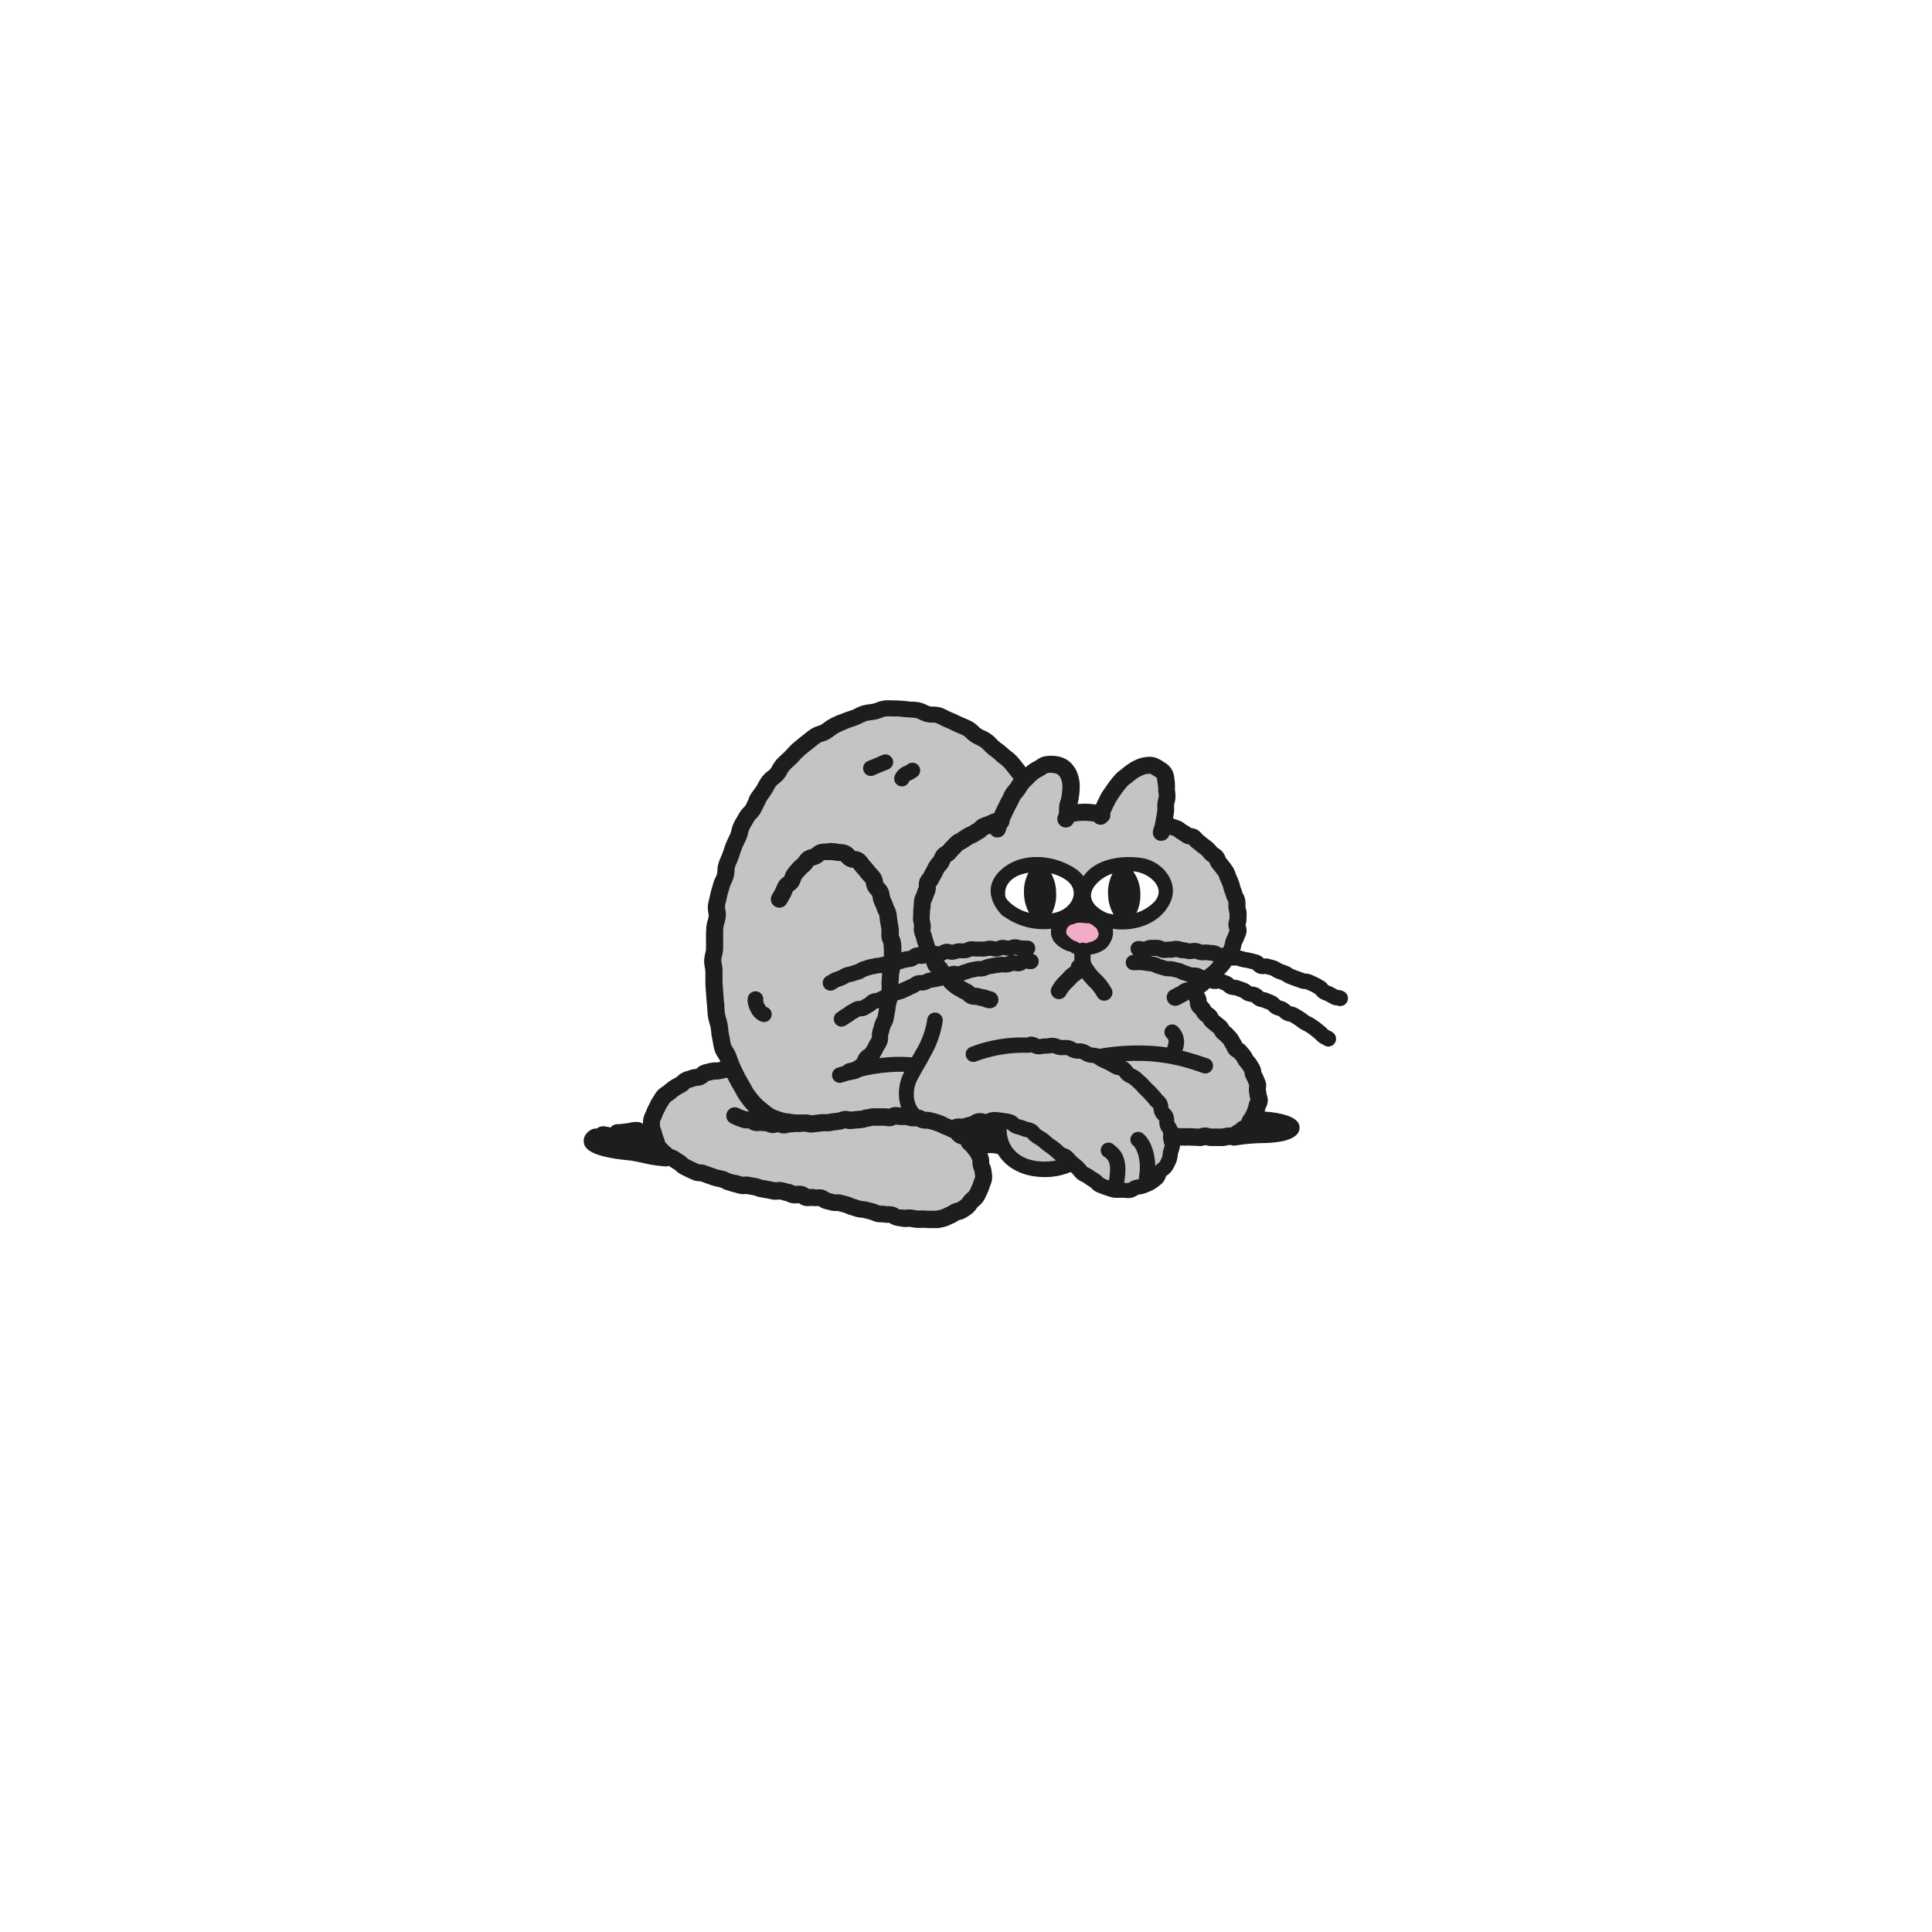 <svg xmlns="http://www.w3.org/2000/svg" viewBox="0 0 500 500">
  <title>cat-right</title>
  <g>
    <path d="M168.53,291.67a.76.76,0,0,0,0,.15,3.79,3.79,0,0,0,.29.93,6,6,0,0,1,.21.64l.1.37a7.9,7.9,0,0,0,.43,1.3,4.21,4.21,0,0,1,.2.63,3.34,3.34,0,0,0,.19.65,2,2,0,0,0,.26.47,6.32,6.32,0,0,0,.76.87l.37.39a7.37,7.37,0,0,0,.78.69l.49.4a2.29,2.29,0,0,0,.5.3,3.07,3.07,0,0,0,.34.14,4,4,0,0,1,.75.34c.55.38,1,.68,1.49.95a3.11,3.11,0,0,1,.61.49,3.13,3.13,0,0,0,.47.4,1.75,1.75,0,0,0,.29.18l.63.32a10.59,10.59,0,0,0,1,.46l.16.08.38.17c.34.16.68.32.94.42a1.66,1.66,0,0,0,.38.11,3.5,3.5,0,0,0,.65.08,3.26,3.26,0,0,1,.78.13l.31.12.41.15c.24.1.57.22.9.33l.71.24c.28.1.62.22.94.31s.59.15.9.21l.27.06.51.12a4.93,4.93,0,0,1,.76.32,4.69,4.69,0,0,0,.78.32c.32.08.58.16.85.25a6.33,6.33,0,0,0,1,.27l.38.11.58.16.53.15.3,0h.27a3.19,3.19,0,0,0,.45,0,3.38,3.38,0,0,1,.84,0c.32.07.64.13,1,.17l.78.14a6,6,0,0,1,.77.24l.1,0a5.08,5.08,0,0,0,.74.21l.73.13,1,.18c.22,0,.44.08.66.13l.5.09.43.09a3,3,0,0,0,.85,0l.17,0a2.47,2.47,0,0,1,.82,0,5.6,5.6,0,0,1,.81.19l.22.06.6.14a3.17,3.17,0,0,1,.87.29l.46.19a2.27,2.27,0,0,0,1,.1l.27,0a2.81,2.81,0,0,1,.88,0,2,2,0,0,1,.79.37l.16.1a2.58,2.58,0,0,0,1.6.33h.36l.39,0,.19,0H211a3.79,3.79,0,0,0,.58-.05,2.24,2.24,0,0,1,.78,0,2.05,2.05,0,0,1,.77.38,2.5,2.5,0,0,0,.63.36l.35.11.55.13.31.09.57.15.15,0a2.65,2.65,0,0,0,.56.05h.48a2.62,2.62,0,0,1,.59.06l1.19.31.5.13a4.56,4.56,0,0,1,.72.27l0-.05.12,0,0,.06c.24.1.49.2.75.28a5.83,5.83,0,0,1,.58.17l.26.09c.24.08.52.18.81.25a6.05,6.05,0,0,0,.66.11H223l.14,0a4.13,4.13,0,0,1,.74.1l1.68.43a4.45,4.45,0,0,1,.7.24l.14.06a5.18,5.18,0,0,0,.67.25,2,2,0,0,0,.35.08,4.71,4.71,0,0,0,.53,0h.16a4.48,4.48,0,0,1,.8.07.45.45,0,0,0,.16,0,6.83,6.83,0,0,0,.74,0,4.3,4.3,0,0,1,.81.05,2.23,2.23,0,0,1,.74.34l.16.1a2.32,2.32,0,0,0,.85.33l.24,0,1.23.21a3.4,3.4,0,0,0,1.05,0h0a2.74,2.74,0,0,1,.73,0l.73.12c.3.06.6.11.9.14a11.62,11.62,0,0,0,1.17,0H239a4.77,4.77,0,0,1,.66.05h.11a5.61,5.61,0,0,0,.93,0c.24,0,.47,0,.7,0h.48a4.06,4.06,0,0,0,.56,0c.36,0,.8-.15,1.25-.26l.42-.1a3.81,3.81,0,0,0,.79-.31l.1-.05c.25-.12.45-.23.66-.31a4.69,4.69,0,0,0,.84-.42l.13-.08c.23-.14.38-.24.53-.32a3,3,0,0,1,.73-.24,3,3,0,0,0,.62-.2l.27-.13.49-.31a8.3,8.3,0,0,0,.95-.67l.15-.13a5,5,0,0,0,.53-.67l0-.05a5.62,5.62,0,0,1,.35-.44l.07-.08c.15-.16.33-.31.49-.45a5.38,5.38,0,0,0,.62-.59l.11-.14a5.54,5.54,0,0,0,.51-1,.31.31,0,0,0,.05-.1c.08-.17.15-.33.23-.49a9.89,9.89,0,0,0,.63-1.6c.06-.18.13-.38.21-.58s.25-.67.28-.8a2,2,0,0,0,.07-.54,5.29,5.29,0,0,0-.06-.65l0-.13s0-.07,0-.11a2.49,2.49,0,0,1-.07-.5c0-.1,0-.21,0-.31a2.82,2.82,0,0,0-.2-.65.5.5,0,0,0,0-.13,3.83,3.83,0,0,1-.22-.65,2.64,2.64,0,0,1,0-.68v-.33a2.26,2.26,0,0,0-.17-.85,14.3,14.3,0,0,0-.68-1.41,3.79,3.79,0,0,0-.63-.85l0,0a5.32,5.32,0,0,1-.37-.46,2.14,2.14,0,0,0-.13-.19,3.94,3.94,0,0,0-.5-.5,5.6,5.6,0,0,1-.55-.54,2.36,2.36,0,0,0-.61-1,2.18,2.18,0,0,0-1.06-.61,1.89,1.89,0,0,1-.66-.24,2.84,2.84,0,0,1-.52-.52,2.6,2.6,0,0,0-.24-.28,1.7,1.7,0,0,0-.45-.35,5.54,5.54,0,0,0-.64-.33c-.18-.08-.33-.14-.47-.22a2.28,2.28,0,0,0,1.42-.3,2.35,2.35,0,0,1,1,0,3,3,0,0,0,1.18-.07c.59-.19,1.14-.33,1.66-.46l.12,0,.1,0a3.32,3.32,0,0,0,.91-.45,2.41,2.41,0,0,1,.82-.38l.25,0a3.42,3.42,0,0,1,.78.12l.37.1a2.39,2.39,0,0,0,.8,0,3.48,3.48,0,0,0,.81-.26,2.48,2.48,0,0,1,.91-.26,18.12,18.12,0,0,1,2,.2l.21,0a2.14,2.14,0,0,0-.32.2,2.27,2.27,0,0,0-.87,1.67,10.13,10.13,0,0,0,1.9,6.24c2.16,2.95,5.71,4.5,10.27,4.5a16.54,16.54,0,0,0,3.3-.35,2.23,2.23,0,0,0,1.56-3.18,2.43,2.43,0,0,1,.46.27,4.4,4.4,0,0,1,.64.67l.16.18a6.49,6.49,0,0,0,.48.51l.63.53c.34.27.61.49.85.7a10.42,10.42,0,0,1,.71.79l.06.08.32.39a2.38,2.38,0,0,0,.45.39,4.67,4.67,0,0,0,.69.36l.05,0a2.67,2.67,0,0,1,.63.36,11.58,11.58,0,0,0,1.36.88l.22.15a3.06,3.06,0,0,1,.65.54l.09.1a2.42,2.42,0,0,0,.9.67l.12.05c.37.16.93.41,1.49.59a2.26,2.26,0,0,0,1.88-.21,2.4,2.4,0,0,0,.66-.61,2.23,2.23,0,0,0,.42.75,2.25,2.25,0,0,0,1.71.79c.4,0,.71.06,1,.06h.23a2.2,2.2,0,0,0,.72-.15,3.17,3.17,0,0,0,.6-.32,2.77,2.77,0,0,1,.72-.35,6.22,6.22,0,0,1,.75-.15l.19,0a2.26,2.26,0,0,0,1.87-2.54,17.39,17.39,0,0,0,.21-1.75,2.31,2.31,0,0,0,1,.71,2.25,2.25,0,0,0,2.45-.57,3.81,3.81,0,0,1,.5-.44l.18-.14a2.37,2.37,0,0,1-.61.28,2.26,2.26,0,0,0,1.3-1,11.41,11.41,0,0,0,.84-1.74,5.71,5.71,0,0,0,.27-1.21l0-.28a2.38,2.38,0,0,1,.06-.37,4.58,4.58,0,0,1,.17-.59l.05-.15c0-.08.08-.24.1-.31a2.19,2.19,0,0,0,.14-1.13,4.21,4.21,0,0,0-.15-.59l0-.11,0-.1a3.68,3.68,0,0,1-.19-.76,4.09,4.09,0,0,1,0-.69v-.05l0-.24a2.27,2.27,0,0,0,1,.58l.1,0,.41.13a1.35,1.35,0,0,0,.29.05l.55,0h.16l.68,0a4.62,4.62,0,0,0,.76,0H308l1.26.07.5,0,.15,0a3.84,3.84,0,0,0,1.07,0,3.23,3.23,0,0,0,.51-.14,3.06,3.06,0,0,1,.58-.12,3.2,3.2,0,0,1,.74.13l.09,0a2.36,2.36,0,0,0,.75.12l1.1,0h1.73a3.57,3.57,0,0,0,.71-.1l.11,0,.12,0a5.35,5.35,0,0,1,.55-.11l.51,0,.5,0a2.2,2.2,0,0,0,1.18-.45l.17-.13a2.28,2.28,0,0,1,.45-.29,4.61,4.61,0,0,0,1-.72l.18-.17a2.43,2.43,0,0,1,.41-.21,2.25,2.25,0,0,0,1.3-1.49,1.74,1.74,0,0,1,.18-.43h0c.09-.12.18-.26.26-.39a6.85,6.85,0,0,0,.52-.86,10.09,10.09,0,0,0,.58-1.3,11.25,11.25,0,0,0,.36-1.26l0-.13a2.51,2.51,0,0,1,.24-.6,2.3,2.3,0,0,0,.16-1.67l0-.11a2.94,2.94,0,0,1-.12-.52c0-.34-.08-.62-.13-.9l-.07-.46a1.41,1.41,0,0,1,0-.2c0-.18,0-.34,0-.47a2.6,2.6,0,0,0-.12-1.24,2.2,2.2,0,0,0-.15-.31,4.26,4.26,0,0,1-.19-.49.42.42,0,0,0,0-.1,3.44,3.44,0,0,0-.33-.67,2.51,2.51,0,0,1-.22-.43,2.06,2.06,0,0,1-.16-.65s0-.07,0-.11,0-.19,0-.28a2.35,2.35,0,0,0-.23-.57l-.45-.75-.19-.29a3.14,3.14,0,0,0-.41-.52c-.16-.18-.31-.35-.45-.54a4.08,4.08,0,0,1-.28-.5,5.68,5.68,0,0,0-.38-.64,7.74,7.74,0,0,0-.51-.61l-.09-.1-.18-.22c-.06-.06-.11-.13-.17-.18a2.19,2.19,0,0,0-.48-.37,2,2,0,0,1-.61-.46,2.29,2.29,0,0,1-.29-.54,2,2,0,0,1,.1.58,2.26,2.26,0,0,0-.46-1.27,5.29,5.29,0,0,1-.31-.53l0-.09a2.68,2.68,0,0,0-.36-.61,4.59,4.59,0,0,0-.51-.56,3.92,3.92,0,0,1-.35-.38l-.14-.16a4.57,4.57,0,0,0-.47-.38,3.57,3.57,0,0,1-.43-.38,1.93,1.93,0,0,1-.34-.52,1,1,0,0,0-.11-.17,1.53,1.53,0,0,0-.17-.27,1.57,1.57,0,0,0-.21-.24,2.57,2.57,0,0,0-.4-.34.54.54,0,0,0-.12-.09c-.16-.11-.31-.24-.46-.36a3.77,3.77,0,0,0-.5-.43,6.06,6.06,0,0,1-.54-.44,2.25,2.25,0,0,1-.37-.57,2.34,2.34,0,0,0-.74-.89l-.16-.12a2.24,2.24,0,0,1-.52-.41,5.4,5.4,0,0,1-.51-.72c-.1-.16-.18-.29-.27-.41a3.49,3.49,0,0,0-.45-.47,1.77,1.77,0,0,1-.46-.53,1.25,1.25,0,0,1-.1-.56,1.41,1.41,0,0,0,0-.2,2.3,2.3,0,0,0-.25-1,2.25,2.25,0,0,0-.12-.21,2.15,2.15,0,0,1-.17-.34,2.24,2.24,0,0,0-1.25-1.15,2.63,2.63,0,0,1,.19-.54,2.23,2.23,0,0,0,1-1.17c.58-.45,1.28-.83,2-1.39a2,2,0,0,0,.21-.2,2.3,2.3,0,0,0,1.32-.51l.24-.22c.18-.16.35-.29.51-.41a6.11,6.11,0,0,0,.68-.55l.28-.29c.27-.27.55-.55.81-.86l.17-.2a2.22,2.22,0,0,0,.52-1.8,2.35,2.35,0,0,0-.36-.93H316a2.53,2.53,0,0,0,.58-.07h.12a2.24,2.24,0,0,0,2-1.53.43.43,0,0,0,.05-.1c.07-.19.14-.36.21-.52l.06-.15a3.29,3.29,0,0,0,.17-.71,3.94,3.94,0,0,1,.15-.65,6.47,6.47,0,0,1,.26-.62,3.86,3.86,0,0,0,.34-.78,3.39,3.39,0,0,1,.26-.7l0-.06c0-.09.08-.2.11-.28a2.2,2.2,0,0,0,0-1.39,2,2,0,0,1-.14-.68,3,3,0,0,1,.14-.69,2.49,2.49,0,0,0,.14-.6,2.45,2.45,0,0,0,0-.27c0-.2,0-.4,0-.61a6.13,6.13,0,0,0,0-.63c0-.11,0-.22,0-.33s-.09-.5-.14-.73a5.64,5.64,0,0,1-.14-.8c0-.23,0-.38,0-.52v-.24c0-.14,0-.36,0-.58a2.34,2.34,0,0,0-.23-.85l-.09-.18a3.82,3.82,0,0,1-.35-.8,5.43,5.43,0,0,0-.22-.68l-.13-.33c-.05-.12-.1-.26-.15-.41l0-.09a3.83,3.83,0,0,1-.16-.58,3.82,3.82,0,0,0-.29-.92l-.14-.35c-.12-.31-.26-.65-.42-1a3.4,3.4,0,0,1-.23-.57l0-.07a4.46,4.46,0,0,0-.27-.71,1.14,1.14,0,0,0-.1-.19,6.36,6.36,0,0,0-.43-.59l-.2-.26c-.09-.12-.18-.23-.26-.35a5.81,5.81,0,0,0-.58-.73c-.12-.15-.26-.32-.39-.5a2.06,2.06,0,0,1-.29-.55c-.06-.16-.12-.29-.17-.4a2.26,2.26,0,0,0-.65-.79,3,3,0,0,0-.35-.23,2.93,2.93,0,0,1-.51-.39,5.57,5.57,0,0,1-.43-.49,6.16,6.16,0,0,0-.67-.72c-.12-.11-.3-.25-.49-.39l-.29-.21a3.8,3.8,0,0,1-.38-.29l-.47-.38-.76-.61a3.44,3.44,0,0,1-.51-.5l0,0-.19-.21a2.25,2.25,0,0,0-1.23-.61,2.31,2.31,0,0,1-.73-.21l-.58-.39a6.22,6.22,0,0,0-.73-.47,4.3,4.3,0,0,1-.57-.41,5.36,5.36,0,0,0-.62-.43,5.18,5.18,0,0,0-.74-.3l-.21-.07c-.15,0-.3-.1-.45-.15a2.24,2.24,0,0,0-2.68.87.93.93,0,0,1,0-.13,4.54,4.54,0,0,0,.29-1.05l.14-.68c.06-.37.14-.76.2-1.18l.13-.77c.06-.35.12-.71.17-1.07a6.62,6.62,0,0,0,0-1,6.39,6.39,0,0,1,0-.85,6.54,6.54,0,0,1,.17-.86,4.31,4.31,0,0,0,.17-1.06,7.9,7.9,0,0,0-.08-1.16v-.15a4.38,4.38,0,0,1,0-.5,16,16,0,0,0-.19-2l-.08-.62c0-.31-.11-.77-.14-.89a2.35,2.35,0,0,0-.23-.57,3.32,3.32,0,0,0-1.27-1.16l-.36-.25a5.58,5.58,0,0,0-1.44-.74L298,198l-.42,0c-.23,0-.67.05-1.05.09a6,6,0,0,0-1.78.55,9.45,9.45,0,0,0-1.57.88,14.25,14.25,0,0,0-1.46,1.12l-.58.44a4.66,4.66,0,0,0-.86.72,17.13,17.13,0,0,0-1.15,1.38c-.31.37-.62.81-.92,1.24l-.47.67c-.24.34-.49.7-.71,1.08a9.76,9.76,0,0,0-.5.92l-.08.16c-.08.15-.16.31-.23.46l-.06.12c-.24.46-.46.95-.67,1.43l-.08.19-.12.31a2.55,2.55,0,0,0-.13,1.13,4,4,0,0,0-.29.28,2.19,2.19,0,0,0-1.06-.74,4.32,4.32,0,0,0-.6-.11,13.24,13.24,0,0,0-1.9-.18h-.65c-.5,0-1,0-1.39.06a12.56,12.56,0,0,0-1.8.29,2.23,2.23,0,0,0-1.27.82c0-.17.08-.43.12-.71l0-.29a.5.5,0,0,0,0-.12,2.77,2.77,0,0,0,0-.5,7.26,7.26,0,0,1,.06-1.13,4.16,4.16,0,0,1,.19-.67l0-.11,0-.12a5.88,5.88,0,0,0,.2-.73,18.31,18.31,0,0,0,.28-2,14.3,14.3,0,0,0,.07-1.95,7,7,0,0,0-.29-1.55l-.1-.39a4.83,4.83,0,0,0-.91-1.66,3.7,3.7,0,0,0-1.53-1.21,5.49,5.49,0,0,0-1.87-.42,6.81,6.81,0,0,0-2,.12l-.11,0a3.84,3.84,0,0,0-.9.48l-.1.07a4.16,4.16,0,0,1-.55.34l-.42.24a9.05,9.05,0,0,0-1.26.79,18.92,18.92,0,0,0-1.45,1.36c-.15.16-.31.31-.47.46a9.08,9.08,0,0,0-.87.9l0,0a2.23,2.23,0,0,0-.31-2.18c-.31-.39-.59-.76-.87-1.1l-.06-.07-.47-.6-.28-.35c-.32-.41-.63-.79-.95-1.13a10.07,10.07,0,0,0-1.2-1c-.34-.26-.63-.49-.91-.75-.43-.4-.87-.73-1.35-1.11l-.21-.16c-.2-.15-.41-.3-.6-.46a11.78,11.78,0,0,1-.89-.84l-.21-.2a9.31,9.31,0,0,0-.93-.83,8.67,8.67,0,0,0-1.27-.71l-.1-.05a9.7,9.7,0,0,1-1.11-.58,6.61,6.61,0,0,1-.94-.77l-.09-.08a5.13,5.13,0,0,0-1.2-.94c-.42-.23-.93-.45-1.42-.66l-.23-.09c-.28-.12-.55-.23-.83-.37l-.67-.31c-.61-.29-1.24-.6-1.9-.86-.35-.14-.73-.34-1.06-.51l-.1-.05a8.76,8.76,0,0,0-1.36-.6,4.82,4.82,0,0,0-1.55-.18,6,6,0,0,1-1.26-.13,8.69,8.69,0,0,1-1.1-.44l-.12-.06a5.48,5.48,0,0,0-1.41-.52,12.47,12.47,0,0,0-1.46-.15h-.19l-1.13-.07c-.8-.1-1.8-.2-2.74-.22-.28,0-.52,0-.75,0l-.29,0a15,15,0,0,0-1.73,0,7,7,0,0,0-1.67.46l-.08,0a9.42,9.42,0,0,1-.95.3c-.42.1-.78.14-1.12.19l-.26,0a9.15,9.15,0,0,0-1.44.28,8.56,8.56,0,0,0-1.27.53l-.13.06a8.69,8.69,0,0,1-1.13.52l-1,.33c-.59.2-1.16.39-1.71.63l-.75.33c-.64.27-1.23.53-1.79.82a9.07,9.07,0,0,0-1.33.89l-.21.15c-.23.17-.48.35-.76.52a5.55,5.55,0,0,1-1.22.51,5.07,5.07,0,0,0-1.39.6c-.58.4-1.11.83-1.56,1.2l-.2.16-.46.37-.29.23c-.64.5-1.3,1-1.91,1.56a13.38,13.38,0,0,0-1.12,1.14c-.32.34-.58.62-.85.89s-.49.48-.74.71c-.44.4-.87.81-1.26,1.23a7.4,7.4,0,0,0-.85,1.24,7.3,7.3,0,0,1-.72,1.11,6.33,6.33,0,0,1-1,.89,5.44,5.44,0,0,0-1.11,1.08,8.89,8.89,0,0,0-.78,1.31l0,.07a10.87,10.87,0,0,1-.58,1l-.24.33-.37.54c-.16.21-.29.4-.43.6l-.14.2a2.52,2.52,0,0,0-.34.77,11.13,11.13,0,0,0-.66,1.29l-.11.22c-.13.27-.25.53-.4.78a5.35,5.35,0,0,1-.81,1l-.14.15a4.41,4.41,0,0,0-.77,1c-.15.29-.33.59-.51.88l-.06.12c-.25.41-.52.87-.74,1.33a7,7,0,0,0-.44,1.36,5.69,5.69,0,0,1-.35,1.18c-.17.4-.33.74-.5,1.08s-.44.9-.63,1.36-.3.81-.43,1.19l-.48,1.42c-.09.26-.21.55-.33.83l-.11.27c-.2.47-.39.91-.53,1.35a6.2,6.2,0,0,0-.21,1.46,5.32,5.32,0,0,1-.16,1.24,8.62,8.62,0,0,1-.46,1.15,6.83,6.83,0,0,0-.54,1.34q-.15.6-.33,1.17c-.16.52-.29,1-.38,1.39s-.14.69-.22,1l-.09.38a9.68,9.68,0,0,0-.27,1.3,4.28,4.28,0,0,0,.07,1.27v.11a4.88,4.88,0,0,1,.12,1.47,8.89,8.89,0,0,1-.29,1.27A9.19,9.19,0,0,0,185,240c-.05.54-.06,1-.07,1.55s0,.9,0,1.34,0,1.13,0,1.54,0,.83,0,1.27a7.32,7.32,0,0,1-.23,1.32,8.17,8.17,0,0,0-.25,1.45,9.08,9.08,0,0,0,.16,1.52,7.33,7.33,0,0,1,.16,1.35c0,.36,0,.66,0,1,0,.6,0,1.25,0,1.9s.08,1.55.15,2.33l.08,1.1c0,.76.1,1.49.18,2.2,0,.4.07.8.09,1.2,0,.59.07,1.13.14,1.61a12.26,12.26,0,0,0,.38,1.56c.12.44.22.81.3,1.2s.12.79.15,1.13l0,.18a10.4,10.4,0,0,0,.23,1.55c.09.37.16.79.23,1.21l0,.16a11.3,11.3,0,0,0,.29,1.38,5.55,5.55,0,0,0,.71,1.39,6.47,6.47,0,0,1,.63,1.18l.1.25c.3.85.58,1.62.91,2.4.16.38.33.74.51,1.1a2.27,2.27,0,0,0-1.65-.72,4.52,4.52,0,0,0-.53,0c-.09,0-.38.06-.69.13l-.14,0-.11,0c-.24.06-.48.12-.73.16s-.49,0-.75.06a5.68,5.68,0,0,0-1,.11c-.5.11-1,.23-1.51.37a2.13,2.13,0,0,0-.79.41l-.23.19a2.21,2.21,0,0,1-.69.45,3.92,3.92,0,0,1-.8.15,3,3,0,0,0-.44,0,2.21,2.21,0,0,0-.57.17,5.17,5.17,0,0,1-.63.21c-.41.12-.73.23-.87.29l-.16.08a3.2,3.2,0,0,0-.76.6l0,0a3.59,3.59,0,0,1-.56.44c-.2.12-.39.22-.58.31l-.17.09a8.7,8.7,0,0,0-.81.48c-.36.26-.74.56-1.15.92l-.21.17c-.14.12-.33.25-.51.38l-.1.06a4.36,4.36,0,0,0-.84.67,5.06,5.06,0,0,0-.6.84,5.44,5.44,0,0,1-.37.59,4.38,4.38,0,0,0-.46.78l-.07.16a.54.54,0,0,0-.05.11l-.24.5a9.36,9.36,0,0,0-.74,1.57,4.49,4.49,0,0,1-.24.56l0,.11a3.42,3.42,0,0,0-.31.75c0,.07,0,.15,0,.22A8.07,8.07,0,0,0,168.53,291.67Zm132.26-59c-2,4.19-6.69,5.68-10.47,5.68a16.62,16.62,0,0,1-2.11-.14,2.25,2.25,0,0,0-2.49,2.75,1.91,1.91,0,0,1,0,.21l0,.46v0l-.15.58-.19.39a4,4,0,0,1-.32.57l-.6.64-.26.19-.29.15-.1,0a3.56,3.56,0,0,1-.55.25l-.15.06-.56.17-.54.1-.22,0a2.29,2.29,0,0,0-1.73,1.31,2.24,2.24,0,0,0-1.8-1.52l-.14,0-.23,0a1.46,1.46,0,0,0-.19-.07l-.14,0h-.05l-.09,0-.06,0-.58-.26-.3-.15-.12-.05-.38-.26-.62-.43,0,0-.07-.07-.78-.88a4.42,4.42,0,0,1-.21-.56l-.07-.3a.59.59,0,0,0,0-.13c0-.25,0-.5,0-.76v-.1a2.27,2.27,0,0,0-.76-1.69,2.22,2.22,0,0,0-1.78-.54,15.37,15.37,0,0,1-10.45-2.71,2,2,0,0,0-.43-.24c-1.09-1.19-2.32-3-2.2-4.91a5.53,5.53,0,0,1,2.31-3.82,11.48,11.48,0,0,1,7.3-2.38,16.31,16.31,0,0,1,8.69,2.56,6.49,6.49,0,0,1,1.64,1.52,2.17,2.17,0,0,0,1.84.92,2.26,2.26,0,0,0,1.82-1c2.49-3.61,7.76-4,9.91-4a20.36,20.36,0,0,1,3.14.24,7.61,7.61,0,0,1,5.36,3.76A5,5,0,0,1,300.79,232.64Z" style="fill: #c4c4c6"/>
    <path d="M273.87,241a1.89,1.89,0,0,1,0-.41,3.23,3.23,0,0,1,.28-1c0-.08.08-.17.13-.25l.12-.19a2,2,0,0,1,.14-.25,3.24,3.24,0,0,1,.48-.6l.11-.12a2.79,2.79,0,0,1,.32-.28l0,0a2.27,2.27,0,0,1,.32-.22l.22-.12a2.08,2.08,0,0,1,.91-.35l.11,0,.28-.07.18-.07.5-.17.34-.09a2,2,0,0,1,.42-.06l.86,0a1.78,1.78,0,0,1,.46,0h.1l.39.06.28,0,.2,0,.28,0h.1l.52.07.37.1a3.75,3.75,0,0,1,.53.21l.29.14a2.65,2.65,0,0,1,.39.23,4,4,0,0,1,.49.36l.17.16.11.07a3.48,3.48,0,0,1,.69.57l.23.22a2.12,2.12,0,0,1,.29.38,1.92,1.92,0,0,1,.21.47l.05.11.05.14a2.48,2.48,0,0,1,.35,1l0,.23a1,1,0,0,1,0,.17,2.14,2.14,0,0,1-.08.91l-.05.13-.06.18a1.59,1.59,0,0,1-.09.39,2.27,2.27,0,0,1-.27.54l-.29.4a.76.76,0,0,1-.08.11h0a1.76,1.76,0,0,1-.29.33,1.49,1.49,0,0,1-.27.23l-.29.19-.12.08-.27.18-.1.06a1.9,1.9,0,0,1-.37.2l-.37.16-.3.12-.05,0-.28.09-.11,0-.41.1-.12,0h-.06a2,2,0,0,1-1,.27,14.88,14.88,0,0,0-2.84-.41l-.17-.09-.22-.12a1.16,1.16,0,0,1-.27-.14l-.09-.05-.24-.12h0a1,1,0,0,1-.24-.15l-.45-.3-.31-.2a1.69,1.69,0,0,1-.25-.2l-.21-.19c-.18-.19-.4-.4-.62-.61a1.55,1.55,0,0,1-.24-.27l0,0a3.27,3.27,0,0,1-.34-.44l-.06-.1-.12-.19a1.93,1.93,0,0,1-.31-1.06v-.18a1.82,1.82,0,0,1,0-.32Z" style="fill: #f3acc8"/>
    <path d="M196.07,256.62a2,2,0,0,1,1.42,2.34,3.58,3.58,0,0,0,.85,1.65,2,2,0,0,1-.63,3.9,1.85,1.85,0,0,1-.46-.05,4.79,4.79,0,0,1-2.78-2.37c-.32-.55-1.33-2.44-.87-4.08A2,2,0,0,1,196.07,256.62ZM224.55,197a2,2,0,0,0,1.65,3.65c.91-.42,1.87-.81,2.81-1.19l.9-.37a2,2,0,0,0-1.54-3.7l-.88.37C226.51,196.2,225.51,196.61,224.55,197Zm7,3.8a2,2,0,0,0,1.14,2.58,2,2,0,0,0,.72.14,2,2,0,0,0,1.87-1.29c0-.09.21-.19.69-.43a7.15,7.15,0,0,0,1.5-.93,2,2,0,0,0-2.56-3.07,4.17,4.17,0,0,1-.73.42A4.75,4.75,0,0,0,231.51,200.84Zm44.76,41.31.09.09Zm1.47,4.63.25.05c0,.26,0,.5,0,.71,0,.4,0,.76,0,1.09a2.07,2.07,0,0,0-.91,1.51l-.35.27a8.26,8.26,0,0,0-1.38,1.21c-.29.33-.59.64-.89.94a11.1,11.1,0,0,0-2.35,3.06,2.1,2.1,0,0,0,1,2.8,2,2,0,0,0,.89.2,2.09,2.09,0,0,0,1.9-1.2,7.39,7.39,0,0,1,1.54-1.9c.37-.37.73-.74,1.08-1.14a4.1,4.1,0,0,1,.71-.59c.22-.17.48-.37.75-.61a25.53,25.53,0,0,0,1.75,2,11.2,11.2,0,0,1,2.12,2.67,2.11,2.11,0,0,0,1.89,1.17,2.17,2.17,0,0,0,.92-.21,2.1,2.1,0,0,0,1-2.81,14.85,14.85,0,0,0-2.85-3.73,13.5,13.5,0,0,1-2-2.39,2.64,2.64,0,0,1-.59-2.12c0-.22,0-.45,0-.72l.23,0,.69-.13.8-.23a9.06,9.06,0,0,0,1.07-.48l.41-.21c.14-.08.41-.29.61-.44l.16-.13.08-.07,0,0,0,0h0l.12-.14.17-.19.17-.2.09-.1.12-.19a6.26,6.26,0,0,0,.5-.88l.24-.52a7.21,7.21,0,0,0,.27-1l.05-.28,0-.42V241a3.33,3.33,0,0,0-.1-.62c5.78.79,12.33-1.25,14.92-6.82,2.42-5.24-2-10.63-7.22-11.47s-12.06.08-15.25,4.7a8.54,8.54,0,0,0-2.22-2.07c-5.35-3.49-13.45-4.29-18.64,0-4.46,3.65-3.83,8.27-.28,12.06a1.76,1.76,0,0,0,.71.48A17.46,17.46,0,0,0,272,240.36v0c0,.35,0,.7,0,1l0,.19h0v.11l0,.15.06.29a7.53,7.53,0,0,0,.39,1l.06.12,0,.07,0,0h0a.83.83,0,0,0,.11.17l.09.11.17.21c.07.08.1.13.19.22l.27.28.28.27.06.06,0,0,.14.13h0l.1.07.77.54.18.12.27.18h0l0,0,.1,0,.36.17.64.29.18.08h.06l.07,0,.14,0,.25.07A4.58,4.58,0,0,0,277.74,246.78Zm6.57-5v-.08h0v0Zm-.08-.35.06.31v.07c-.06.18-.12.35-.17.52a.33.33,0,0,0,0,.12.08.08,0,0,1,0,.05l-.08.11-.15.21-.1.15,0,0h0l0,0s0,0-.07.08l-.38.25c-.07.06-.27.17-.4.26l-.34.14-.16.07h0l-.11,0-.3.1-.39.1-.34.09h0l-.25.13a2,2,0,0,0-.84-.18h0a2,2,0,0,0-.81.17l0,0-.43-.24-.17-.09c-.06,0-.08,0-.25-.13l-.24-.12-.08-.05H278l-.07,0,0,0,.1,0-.56-.37-.26-.17-.15-.14-.66-.64h0l0,0-.09-.1-.09-.1s-.09-.13-.14-.2l-.12-.19h0s0,0,0-.06l0-.29v-.13h0V241s0,.05,0,.07a.25.25,0,0,0,0-.17c.1-.6.07-.3.15-.55l.17-.28,0,0h0l0,0a1.22,1.22,0,0,1,.24-.31l.14-.15.06,0a.9.9,0,0,0,.12-.1l.31-.17.1-.07h.14a1,1,0,0,1,.24-.07l.34-.09c.28-.09.39-.15.62-.22l.34-.09.7,0h.19l.16,0c.05,0,.38.05.6.08a5.81,5.81,0,0,0,.65.06l.35,0,.12,0,.11,0a1,1,0,0,1,.23.08l.32.16.07,0,0,0a2.08,2.08,0,0,1,.3.21,4.33,4.33,0,0,0,.47.38,2,2,0,0,1,.42.34l.22.22s.06.16.09.23l.11.3.06.11C284.13,241.13,284.21,241.13,284.23,241.39Zm-24.12-9.78c-.27-2.7,1.83-4.6,4.28-5.34a12.24,12.24,0,0,1,1.74-.4,10.32,10.32,0,0,0-1.16,5.35,10.79,10.79,0,0,0,1.31,5,11.09,11.09,0,0,1-4.32-2.11,1.22,1.22,0,0,0-.19-.12C261.05,233.27,260.22,232.67,260.11,231.61Zm12.78,4.64-.74.12a10.37,10.37,0,0,0,1.14-5.33,10.62,10.62,0,0,0-1.29-5,11.71,11.71,0,0,1,3.59,1.51C280,230.41,277.45,235.27,272.89,236.25Zm13.6.06c-2.73-1.16-5.73-3.64-3.26-7a9.48,9.48,0,0,1,4.65-3.22,10.41,10.41,0,0,0-1.15,5.34,10.55,10.55,0,0,0,1.44,5.24,12.63,12.63,0,0,1-1.48-.33Zm6.76-10.81a10,10,0,0,1,1.37.24c3.55.87,7.43,4.66,3.64,8.07a11.8,11.8,0,0,1-4.18,2.44,10.61,10.61,0,0,0,1-5A10,10,0,0,0,293.25,225.5Zm-54.79,26.86a4.12,4.12,0,0,0-1.55.16,4.78,4.78,0,0,0-1.19.64l-.27.18a5.34,5.34,0,0,0-1,.45L234,254c-.31.12-.61.26-.91.41s-.36.18-.55.25h0c0-.15,0-.29,0-.44.05-.66.1-1.33.13-2a5.16,5.16,0,0,1,.11-.54c.06-.25.11-.55.16-.86l.23,0c.29-.07.57-.16.85-.25s.42-.13.63-.17a6.17,6.17,0,0,1,.62-.11c.3,0,.6-.08.9-.15a3.7,3.7,0,0,0,1.48-.75h.05a4.25,4.25,0,0,0,1.44,0l.61-.11a.92.92,0,0,0,0,.2,4.65,4.65,0,0,0,.6,1.4,4.75,4.75,0,0,0,.62.74,7.61,7.61,0,0,0-.92.17,7.8,7.8,0,0,0-1.07.41l-.36.17A.69.69,0,0,0,238.46,252.36ZM262,297.07a8,8,0,0,1-1.47-4.85l.16,0a2.43,2.43,0,0,1,.25.2,5,5,0,0,0,1.4.89c.32.12.66.21,1,.3a4.76,4.76,0,0,1,.75.24,6.58,6.58,0,0,0,1.3.41c.14,0,.33.07.45.11l.14.17a5.92,5.92,0,0,0,1.19,1.09c.2.14.42.27.65.41s.58.36.88.58.38.31.57.47.55.48.84.7l.71.5.79.58a7.31,7.31,0,0,1,.59.52c.26.24.52.48.8.7l.3.22a14,14,0,0,1-2.85.3C266.65,300.64,263.73,299.4,262,297.07Zm-1.75-49.42a1.45,1.45,0,0,1-.36,0,5.82,5.82,0,0,0-1.24,0c-.22,0-.45.06-.67.09l-.91.13q-.46.07-.93.18l-.63.12a5.09,5.09,0,0,0-1.24.42c-.1,0-.2.1-.3.13h-.38a5.27,5.27,0,0,0-1.2.08l-1.56.32a9.61,9.61,0,0,0-1,.32,3.71,3.71,0,0,1-.47.16,6.13,6.13,0,0,0-1.13.39l-.22.1-.07,0a3.75,3.75,0,0,0-1.75-.07,3.52,3.52,0,0,0-.65.24,6.81,6.81,0,0,0-.49-.77,7.85,7.85,0,0,0-.7-.76l-.12-.12a4.36,4.36,0,0,0,.91-.42h0a4.09,4.09,0,0,0,1.57.18,5.68,5.68,0,0,0,1.14-.26l.42-.11a4.28,4.28,0,0,1,.62,0c.33,0,.66,0,1,0a4.19,4.19,0,0,0,1.44-.42l.19-.09.36,0a5.49,5.49,0,0,0,1.2.07,3.44,3.44,0,0,1,.55,0c.31,0,.67,0,1.06,0a9,9,0,0,0,1.06-.15,5,5,0,0,1,.54-.08l.28.07a4.86,4.86,0,0,0,1.34.17,4.37,4.37,0,0,0,1.48-.37l.18-.07.31.06a4.87,4.87,0,0,0,1.24.14l-.44.14A3.13,3.13,0,0,1,260.27,247.65Zm1.85-.43.39-.12.19-.06a1.41,1.41,0,0,1,.22.06l.51.15-.13.09h0A4.71,4.71,0,0,0,262.12,247.22Zm44.37.79a8.08,8.08,0,0,0,1,.19,4.14,4.14,0,0,0,1.48-.11l.21,0,.34.11a6.27,6.27,0,0,0,1.14.29,5.82,5.82,0,0,0,1.16,0,3.34,3.34,0,0,1,.43,0l.83.1.63.07.17.1.22.13-.19.21c-.22.26-.46.5-.71.75l-.25.26a4.8,4.8,0,0,1-.39.31c-.24.17-.48.36-.71.56l-.18.17a2.14,2.14,0,0,1-.32-.15,5.77,5.77,0,0,0-1.15-.48,5.62,5.62,0,0,0-1.3-.15h-.35c-.16,0-.35-.12-.53-.18s-.65-.24-1-.33a2.92,2.92,0,0,1-.36-.16,5.75,5.75,0,0,0-1.14-.45l-1-.23-.65-.16a5.48,5.48,0,0,0-1.26-.12,3.94,3.94,0,0,1-.44,0,4.23,4.23,0,0,1-.58-.17,9.44,9.44,0,0,0-1-.29,2.3,2.3,0,0,1-.32-.15,5.17,5.17,0,0,0-1.3-.48l-1.05-.16h-.1l.07,0,.17-.08h1.34l.17.08a3.88,3.88,0,0,0,1.58.44,7.21,7.21,0,0,0,1.1-.06,3.76,3.76,0,0,1,.52,0,5.1,5.1,0,0,0,1.34-.13,1.92,1.92,0,0,1,.32-.05,4.69,4.69,0,0,1,.52.12,7,7,0,0,0,1,.2C306.1,247.92,306.29,248,306.49,248Zm11.7-7.27,0,.09a5.36,5.36,0,0,0-.38,1,3,3,0,0,1-.18.38,7.32,7.32,0,0,0-.37.87,5.67,5.67,0,0,0-.25,1,2,2,0,0,1-.07.35c-.09.2-.18.42-.27.65l-.07.18-.42.05-.14,0-.1-.06a4,4,0,0,0-1.47-.59q-.48-.08-1-.12c-.22,0-.44,0-.66-.08a7.14,7.14,0,0,0-1.2,0,3.34,3.34,0,0,1-.43,0,3.13,3.13,0,0,1-.4-.12,5.6,5.6,0,0,0-1.18-.3,4.18,4.18,0,0,0-1.48.11l-.23,0-.49-.11a8.36,8.36,0,0,0-1-.2,2.33,2.33,0,0,1-.44-.1,7.39,7.39,0,0,0-1.27-.24,4.58,4.58,0,0,0-1.37.12,2.25,2.25,0,0,1-.36.06,6.71,6.71,0,0,0-1.15.06c-.14,0-.27,0-.41,0l-.16-.07a4.14,4.14,0,0,0-1.64-.45h-1.69a3.86,3.86,0,0,0-1.69.44l-.12.05-.33-.05a5.55,5.55,0,0,0-1.24-.13,2,2,0,0,0-1.92,2.08,2,2,0,0,0,.76,1.49,2,2,0,0,0,0,4,5.39,5.39,0,0,0,1.18-.05,2.51,2.51,0,0,1,.41,0l.72.08c.29,0,.58.06.87.12l.8.11c.27,0,.54.07.81.12a2.15,2.15,0,0,1,.31.15,5.6,5.6,0,0,0,1.24.46,5,5,0,0,1,.63.19c.31.1.62.19.93.26a6.34,6.34,0,0,0,1.27.13h.38l.69.16.89.22a3.58,3.58,0,0,1,.39.17,6.4,6.4,0,0,0,1.11.44,4.56,4.56,0,0,1,.59.2,8.6,8.6,0,0,0,.9.29l-.18.08a.74.74,0,0,0-.2,0,5.4,5.4,0,0,0-1.17.35,4.77,4.77,0,0,0-1,.63l-.24.17a5.63,5.63,0,0,0-.92.46,3.14,3.14,0,0,1-.31.18,2.2,2.2,0,0,0,.67,4.29,2.27,2.27,0,0,0,.67-.1,5.71,5.71,0,0,0,1.21-.58l.3-.17a4.61,4.61,0,0,0,1.24-.72l.08-.06c.11.24.22.44.31.6l0,0s0,0,0,0a3.8,3.8,0,0,0,.33,1.73,4.18,4.18,0,0,0,1,1.25.52.52,0,0,1,.11.1c.06.08.11.17.16.25a7,7,0,0,0,.71,1,4.4,4.4,0,0,0,1,.85l.08.06,0,0a4.22,4.22,0,0,0,.84,1.21c.21.2.45.39.69.58a2.3,2.3,0,0,1,.34.28,8,8,0,0,0,.71.57c.08.07.17.12.24.19l.08.13a4.42,4.42,0,0,0,.67,1,6,6,0,0,0,.76.68,1.66,1.66,0,0,1,.21.16c.14.17.32.36.5.54a3.59,3.59,0,0,1,.32.35,2.27,2.27,0,0,1,.17.31,5.91,5.91,0,0,0,.54.9,1.2,1.2,0,0,0,.06.17,4.85,4.85,0,0,0,.6,1.08,4.12,4.12,0,0,0,1.23,1l.05,0c.12.15.25.29.38.44s.23.26.34.4a2.53,2.53,0,0,1,.2.36,8.19,8.19,0,0,0,.45.77c.18.25.38.48.58.71a1.94,1.94,0,0,1,.23.27l.15.23c.14.23.28.46.41.69,0,0,0,.08,0,.12a4.14,4.14,0,0,0,.29,1.19,6.53,6.53,0,0,0,.37.75,1.87,1.87,0,0,1,.17.31,8.47,8.47,0,0,0,.32.81l.08.16a6,6,0,0,0-.08.87,3.56,3.56,0,0,0,0,.55l0,.19c.05.33.11.67.15,1a5.26,5.26,0,0,0,.24,1.06,4.67,4.67,0,0,0-.43,1.11,10.8,10.8,0,0,1-.31,1.15,10.45,10.45,0,0,1-.48,1.06,5.2,5.2,0,0,1-.4.65l-.28.41a3.76,3.76,0,0,0-.45,1.05,3.82,3.82,0,0,0-1.05.62l-.11.1a3.27,3.27,0,0,1-.56.44,4.83,4.83,0,0,0-.85.55l-.12.09-.42,0-.66.05a6.52,6.52,0,0,0-.84.16,4.4,4.4,0,0,1-.45.08h-1.33c-.37,0-.67,0-1,0h-.53l-.18-.06a4.31,4.31,0,0,0-1.5-.21,4.83,4.83,0,0,0-1.15.23l-.18.05a3.42,3.42,0,0,1-.45,0c-.26,0-.52-.05-.78-.05l-1.24-.06c-.35,0-.64,0-.93,0a3.69,3.69,0,0,1-.47,0l-.75,0c-.2,0-.39,0-.58,0l-.19-.07-.23-.07a5.16,5.16,0,0,0-.64-1.27,3.37,3.37,0,0,1-.19-.32s0-.24,0-.39a4.85,4.85,0,0,0-.32-1.59,4.74,4.74,0,0,0-1-1.4l-.2-.21a2.66,2.66,0,0,1,0-.28,4.21,4.21,0,0,0-.47-1.69A5,5,0,0,0,301,283.6c-.11-.11-.29-.27-.34-.33a9.89,9.89,0,0,0-.93-1.11l-.42-.47a13.61,13.61,0,0,0-1-1l-.45-.44c-.15-.15-.29-.31-.43-.47a12.89,12.89,0,0,0-1-1l-.45-.41c-.34-.32-.69-.64-1.07-.94a7.6,7.6,0,0,0-1.2-.72,5,5,0,0,1-.55-.3,1,1,0,0,0-.13-.22,4.44,4.44,0,0,0-1.28-1.3,3.69,3.69,0,0,0-.53-.26c1.8-.09,3.75-.1,6,0a47.31,47.31,0,0,1,13.24,2.81l.85.28a2,2,0,1,0,1.23-3.81l-.8-.26c-1.33-.45-3.34-1.13-5.75-1.73a5.63,5.63,0,0,0-1.23-6.23,2,2,0,1,0-2.8,2.86c.46.45.72.86.07,2.55a37.4,37.4,0,0,0-4.7-.47,59.07,59.07,0,0,0-12.85.8h0a5.28,5.28,0,0,0-1.51-.3,2.6,2.6,0,0,1-.49-.06,3.24,3.24,0,0,1-.42-.23,5,5,0,0,0-2.86-.83,3.56,3.56,0,0,1-.55,0l-.35-.18a4.84,4.84,0,0,0-1.52-.61,5.68,5.68,0,0,0-1.51-.06,3.19,3.19,0,0,1-.51,0c-.1,0-.32-.1-.5-.16a5.51,5.51,0,0,0-1.45-.39,5.73,5.73,0,0,0-1.54.08,3.35,3.35,0,0,1-.47.06,5.9,5.9,0,0,0-1.47.11l-.42.06-.2-.11a4.08,4.08,0,0,0-1.89-.55,2,2,0,0,0-.95.25A37.27,37.27,0,0,0,251.11,271a2,2,0,0,0,.79,3.83,2,2,0,0,0,.79-.16,34.79,34.79,0,0,1,13.33-2.2,2,2,0,0,0,.85-.15h0a4.25,4.25,0,0,0,1.76.54,6.36,6.36,0,0,0,1.33-.12c.18,0,.43-.06.52-.06a5.53,5.53,0,0,0,1.41-.1l.46-.06a3.32,3.32,0,0,1,.51.17,6.62,6.62,0,0,0,1.28.36,6.35,6.35,0,0,0,1.36,0,5,5,0,0,1,.5,0l.36.19a5,5,0,0,0,1.36.57A6.11,6.11,0,0,0,279,274a3.26,3.26,0,0,1,.53,0,3,3,0,0,1,.45.24,5.79,5.79,0,0,0,1.22.59,6.71,6.71,0,0,0,1.37.24,3.75,3.75,0,0,1,.47.05c.06,0,.26.18.39.27a5.33,5.33,0,0,0,1.18.71c.5.22,1,.45,1.46.68l.18.09c.31.15.59.32.87.49l.71.4a4.63,4.63,0,0,0,1.49.48,2.61,2.61,0,0,1,.27.06,1.43,1.43,0,0,1,.14.2,4.56,4.56,0,0,0,1.13,1.19,7,7,0,0,0,1,.57,3.78,3.78,0,0,1,.57.33,10.27,10.27,0,0,1,.78.68l.55.51a6.59,6.59,0,0,1,.62.65c.19.22.38.43.58.64l.55.53a9,9,0,0,1,.69.69l.53.6a6,6,0,0,1,.61.71,6.5,6.5,0,0,0,.94,1l.24.22a1.36,1.36,0,0,1,0,.2,4.63,4.63,0,0,0,.42,1.6,5,5,0,0,0,.85,1.16c.07.08.15.15.22.24s0,.22,0,.34a5.24,5.24,0,0,0,.22,1.34,5.6,5.6,0,0,0,.63,1.23,2,2,0,0,1,.17.27,2.77,2.77,0,0,1,0,.39,6.07,6.07,0,0,0,0,1.23,5.59,5.59,0,0,0,.3,1.25c0,.14.1.32.11.39l-.16.46c-.1.32-.21.65-.28,1s-.08.51-.12.76a4.4,4.4,0,0,1-.14.75,9.35,9.35,0,0,1-.68,1.39l-.28.21a6.1,6.1,0,0,0-.8.71c-.08-3.42-1.17-6.55-3-8.21a2,2,0,1,0-2.69,2.95c1.24,1.13,2.13,4.46,1.48,8.06a2.09,2.09,0,0,0,0,.66l-.17,0a9.79,9.79,0,0,0-1,.19,4.94,4.94,0,0,0-1.3.59,2.19,2.19,0,0,1-.29.17,5.85,5.85,0,0,1-.79,0l-.3,0c.54-3.39.86-7.31-2.58-9.81A2,2,0,1,0,286,299.5c1.53,1.11,1.44,3,1,6-.42-.14-.87-.33-1.34-.54l-.12-.05a1.65,1.65,0,0,0-.22-.24,5.35,5.35,0,0,0-1.07-.89l-.22-.14a10.14,10.14,0,0,1-1.16-.75,5.72,5.72,0,0,0-1.15-.67,3.3,3.3,0,0,1-.38-.19l-.31-.37a9,9,0,0,0-1-1.08q-.42-.37-.9-.75l-.59-.49c-.09-.08-.23-.25-.37-.41a6.27,6.27,0,0,0-1-1,5.3,5.3,0,0,0-1.36-.76,2.55,2.55,0,0,1-.38-.16c-.17-.14-.35-.31-.53-.48a10.66,10.66,0,0,0-.89-.77c-.31-.24-.63-.47-.94-.69l-.61-.43a7,7,0,0,1-.59-.49c-.3-.26-.59-.51-.89-.73s-.74-.5-1.09-.71l-.54-.34a3.31,3.31,0,0,1-.41-.42,4.17,4.17,0,0,0-1.13-1,5.86,5.86,0,0,0-1.57-.54,3.45,3.45,0,0,1-.48-.13,8.77,8.77,0,0,0-1.44-.49,3.8,3.8,0,0,1-.6-.18l-.26-.21a4.33,4.33,0,0,0-1.66-1,12.7,12.7,0,0,0-1.67-.31l-.53-.08a19.09,19.09,0,0,0-2.23-.23,4.32,4.32,0,0,0-1.9.41,1.66,1.66,0,0,1-.35.13l-.3-.08a4.68,4.68,0,0,0-1.86-.13,4.43,4.43,0,0,0-1.69.7,2.31,2.31,0,0,1-.36.2l-.1,0c-.57.14-1.16.29-1.8.49l-.28,0a4.24,4.24,0,0,0-2,.18,2.55,2.55,0,0,0-.33.17l-.42-.18a4.37,4.37,0,0,1-.46-.18c-.15-.06-.29-.14-.43-.21a9.72,9.72,0,0,0-1-.47c-.5-.19-1-.36-1.53-.53s-.87-.24-1.32-.35l-.23-.06a5.89,5.89,0,0,0-1.27-.14h-.27l-.16-.08a4.54,4.54,0,0,0-1.41-.5h-.1a2.06,2.06,0,0,0-.23-.37c-1.27-1.56-1.44-4.5-.4-6.83.37-.83,1.57-2.91,2.45-4.42.44-.77.82-1.44,1-1.86a26,26,0,0,0,3.35-9.35,2,2,0,0,0-4-.5,22,22,0,0,1-2.89,7.93c-.22.4-.59,1-1,1.78l-.07.12a38.16,38.16,0,0,0-8.47.21c.37-.6.71-1.2,1-1.8.09-.18.2-.36.31-.54a9.61,9.61,0,0,0,.7-1.33,4.42,4.42,0,0,0,.28-1.88V268c.14-.41.25-.82.37-1.25.05-.21.11-.43.17-.64s.13-.28.21-.43a6.26,6.26,0,0,0,.61-1.47c.1-.41.17-.84.25-1.27,0-.24.08-.48.13-.72q.12-.64.21-1.29c0-.24.07-.47.11-.7a4.88,4.88,0,0,1,.16-.66c.06-.2.11-.42.17-.65l.32-.1a2.54,2.54,0,0,1,.49-.15,7.13,7.13,0,0,0,1-.31c.27-.11.53-.23.79-.36s.4-.2.6-.28a9.23,9.23,0,0,0,.9-.42,2.69,2.69,0,0,1,.48-.24,4.56,4.56,0,0,0,1.12-.62l.17-.11h.15a4.16,4.16,0,0,0,1.46-.13,9.11,9.11,0,0,0,.94-.38,3.5,3.5,0,0,1,.46-.19,4.17,4.17,0,0,1,.51-.09,6.59,6.59,0,0,0,1-.18c.21-.06.42-.1.64-.14s.58-.11.87-.19h0a5.33,5.33,0,0,0,.78.87l.31.28c.33.29.66.58,1,.84a7.7,7.7,0,0,0,1.07.64c.14.08.28.15.42.24a13.27,13.27,0,0,0,1.17.64l.35.18.12.13a4.75,4.75,0,0,0,1.33.91,4.41,4.41,0,0,0,1.63.29h.21c.47.14.93.23,1.33.32l.31.06.31.12a5.34,5.34,0,0,0,1.4.38l.25,0a2.2,2.2,0,0,0,.27-4.39,1.63,1.63,0,0,1-.31-.11,6.23,6.23,0,0,0-1-.32l-.35-.07c-.32-.07-.64-.13-1-.23a4.92,4.92,0,0,0-1.34-.19h-.05l-.06,0a5,5,0,0,0-1-.78l-.4-.2c-.28-.14-.55-.28-.82-.45s-.45-.26-.69-.39l.35-.14a2.65,2.65,0,0,1,.39-.15,9.82,9.82,0,0,0,1-.31,2.81,2.81,0,0,1,.49-.16l1.52-.32h.38a5.64,5.64,0,0,0,1.17-.08,5.15,5.15,0,0,0,1.19-.4,1.69,1.69,0,0,1,.31-.13L257,252l.76-.15.75-.1.79-.1a2,2,0,0,1,.34,0,5.08,5.08,0,0,0,1.23,0,5.66,5.66,0,0,0,1.09-.29l.35-.11.2,0a4,4,0,0,0,1.45.1,3.41,3.41,0,0,0,1.59-.69,4.23,4.23,0,0,0,1.47.14,2,2,0,0,0,.28-3.93,2,2,0,0,0-1.37-3.45l-.58,0a8.11,8.11,0,0,0-1,0l-.22-.07a4.47,4.47,0,0,0-1.5-.27,4.57,4.57,0,0,0-1.37.28,1.58,1.58,0,0,1-.31.09l-.29-.06a5.74,5.74,0,0,0-1.3-.15,4.24,4.24,0,0,0-1.46.37l-.2.07-.22-.06a5.12,5.12,0,0,0-1.38-.17,7.76,7.76,0,0,0-1.09.15,5,5,0,0,1-.54.08,5,5,0,0,1-.54,0,6.45,6.45,0,0,0-1.1,0l-.44,0a5.6,5.6,0,0,0-1.22-.07,4.14,4.14,0,0,0-1.48.43l-.21.09c-.18,0-.35,0-.53,0-.35,0-.7,0-1,0a5.62,5.62,0,0,0-1.23.28l-.31.09-.19-.05a3.37,3.37,0,0,0-3.06.38l-.1.06-.13,0a7.88,7.88,0,0,0-.82-.07l-.1-.1c-.09-.23-.16-.45-.23-.68s-.11-.37-.18-.56c-.12-.35-.21-.7-.3-1l-.08-.31c-.07-.28-.18-.56-.28-.85-.05-.13-.11-.28-.14-.39l0-.16a4.6,4.6,0,0,0,.08-1.35,6.12,6.12,0,0,0-.18-1,4,4,0,0,1-.08-.4,8.54,8.54,0,0,1,0-1l.05-.69c0-.35,0-.71.1-1.08s.06-.57.08-.86a4.51,4.51,0,0,1,.05-.6,2.22,2.22,0,0,1,.15-.32,7,7,0,0,0,.41-1.05,4.25,4.25,0,0,1,.21-.56,7.85,7.85,0,0,0,.32-.8,4,4,0,0,0,.17-1.6v0l.07-.09a5.55,5.55,0,0,0,.7-1.06c.21-.42.44-.84.68-1.26.14-.26.26-.49.38-.74a4.68,4.68,0,0,1,.3-.59,6.54,6.54,0,0,1,.41-.51l.5-.63a5,5,0,0,0,.6-1.12l.08-.18L246,223a4.55,4.55,0,0,0,1.11-.84,7,7,0,0,0,.51-.58c.15-.17.3-.35.47-.51s.4-.4.59-.62a4.57,4.57,0,0,1,.44-.44,2.74,2.74,0,0,1,.34-.19,6.77,6.77,0,0,0,.94-.56,8.49,8.49,0,0,1,.77-.5l.46-.3c.1-.06.29-.14.47-.23a8.32,8.32,0,0,0,.85-.41c.23-.13.45-.28.67-.42a5.8,5.8,0,0,1,.59-.36,4.24,4.24,0,0,0,1.15-.88l.14-.13c.2-.09.42-.16.63-.23l.16-.06a2.24,2.24,0,0,0,1.1.88,2.43,2.43,0,0,0,.74.12,2.19,2.19,0,0,0,2.07-1.46c.08-.22.16-.44.23-.67l.18-.5a2.21,2.21,0,0,0,.67-1.62c.1-.21.2-.43.29-.64.25-.56.52-1.12.79-1.68s.55-1.1.84-1.64c.16-.28.3-.58.44-.87a6.94,6.94,0,0,1,.39-.77,4.8,4.8,0,0,1,.47-.6,10.44,10.44,0,0,0,.66-.83c.17-.25.33-.51.49-.77a7.64,7.64,0,0,1,.49-.73,7,7,0,0,1,.67-.68c.19-.18.38-.36.56-.55a13.28,13.28,0,0,1,1.21-1.14,8,8,0,0,1,1.05-.65l.27-.15a6.81,6.81,0,0,0,.73-.45,4.08,4.08,0,0,1,.49-.3,5,5,0,0,1,1.26,0,3.31,3.31,0,0,1,1.14.26,1.43,1.43,0,0,1,.6.51,2.59,2.59,0,0,1,.51.88l.07.25a6.25,6.25,0,0,1,.24,1.17,11.83,11.83,0,0,1-.06,1.66,17.71,17.71,0,0,1-.25,1.76,5.62,5.62,0,0,1-.17.58,6.88,6.88,0,0,0-.31,1.14,9.42,9.42,0,0,0-.08,1.39c0,.13,0,.24,0,.35-.05.33-.09.69-.13.83a2.2,2.2,0,0,0,3.79,2.25,2.69,2.69,0,0,0,.19-.38,11.63,11.63,0,0,1,1.49-.24,16.89,16.89,0,0,1,1.79,0,13.18,13.18,0,0,1,1.7.17l.22,0a2.2,2.2,0,0,0,3.37.06,2.25,2.25,0,0,0,.61-.69,2.14,2.14,0,0,0,.22-1.39c0-.08.05-.15.08-.21l.09-.21c.19-.44.39-.89.61-1.32.09-.18.18-.37.28-.55a10.72,10.72,0,0,1,.5-.95c.2-.33.42-.65.64-1l.37-.53c.3-.43.6-.87.92-1.26s.72-.91,1.07-1.28a3.35,3.35,0,0,1,.52-.41c.26-.19.52-.39.76-.59a11.24,11.24,0,0,1,1.22-.93,7.07,7.07,0,0,1,1.21-.68,4.1,4.1,0,0,1,1.11-.37,5.94,5.94,0,0,1,.89-.07,4.43,4.43,0,0,1,1,.54l.3.2a2.79,2.79,0,0,1,.52.38c0,.08.06.41.09.66l.09.64a14.09,14.09,0,0,1,.16,1.66c0,.29,0,.61.07.93a5.65,5.65,0,0,1,.06.88,3.13,3.13,0,0,1-.11.53,7.44,7.44,0,0,0-.25,2.33,4.56,4.56,0,0,1,0,.66c-.06.45-.14.9-.21,1.33l-.08.46c-.07.45-.15.87-.22,1.25l-.11.55a2.16,2.16,0,0,1-.16.6,7.12,7.12,0,0,0-.34,1.14,2.2,2.2,0,0,0,1.7,2.61,2.4,2.4,0,0,0,.46,0,2.19,2.19,0,0,0,2.1-1.59c.21.08.42.16.63.22a3.54,3.54,0,0,1,.49.18,2.1,2.1,0,0,1,.3.22,6.58,6.58,0,0,0,.92.63,4.78,4.78,0,0,1,.5.33c.23.16.46.32.7.47a4.06,4.06,0,0,0,1.54.5l.07.08a5.57,5.57,0,0,0,.88.86c.33.25.64.51.95.76l.18.15c.2.17.43.33.65.49s.34.24.49.38a4,4,0,0,1,.43.48c.17.2.34.4.52.58a5.4,5.4,0,0,0,1,.79.57.57,0,0,1,.13.08.5.5,0,0,1,0,.13,4.75,4.75,0,0,0,.63,1.18c.16.21.32.41.49.61a4.87,4.87,0,0,1,.4.5c.16.24.34.46.51.69a4.83,4.83,0,0,1,.34.45,3.2,3.2,0,0,1,.13.38,6.29,6.29,0,0,0,.37.95c.14.29.26.58.37.86l.18.44a2.75,2.75,0,0,1,.14.51,7.24,7.24,0,0,0,.24.83c.08.25.17.47.25.68a4.83,4.83,0,0,1,.21.6,5.65,5.65,0,0,0,.53,1.29l.07.13c0,.17,0,.35,0,.53s0,.55,0,.83a8.37,8.37,0,0,0,.18,1.13c0,.18.08.37.11.57a4.06,4.06,0,0,1,0,.42c0,.28,0,.55,0,.82a1.41,1.41,0,0,1-.06.22,5.14,5.14,0,0,0-.23,1.17A3.87,3.87,0,0,0,318.19,240.74ZM214,218.31a7,7,0,0,0-2,.18,4.66,4.66,0,0,0-1.77,1,1.43,1.43,0,0,1-.24.19c-.06,0-.21.06-.35.11a5.37,5.37,0,0,0-1.64.71,5,5,0,0,0-1.24,1.34,3.3,3.3,0,0,1-.22.3l-.4.35a9.24,9.24,0,0,0-1.12,1.08c-.1.13-.22.26-.33.39a12.9,12.9,0,0,0-.95,1.2,5.56,5.56,0,0,0-.68,1.45l-.09.26-.13.09a4.09,4.09,0,0,0-1.39,1.42,11.5,11.5,0,0,0-.5,1.07c-.1.22-.18.43-.29.63-.23.42-.46.82-.68,1.2l-.19.32a2.2,2.2,0,0,0,3.81,2.21l.18-.31c.25-.43.51-.88.77-1.36.16-.3.3-.62.44-1,.07-.18.15-.35.23-.53l.13-.08a4.46,4.46,0,0,0,1.35-1.34,6,6,0,0,0,.53-1.22,3,3,0,0,1,.15-.39c.16-.23.39-.5.63-.79s.27-.3.4-.46a4.54,4.54,0,0,1,.58-.54l.58-.51a6,6,0,0,0,.79-1l.18-.25.34-.1a7.74,7.74,0,0,0,1.06-.38,5.64,5.64,0,0,0,1.16-.8l.17-.15a4.65,4.65,0,0,1,.66,0h.78a7,7,0,0,1,1.49.13,8.08,8.08,0,0,0,.86.1c.2,0,.43,0,.58.07l.15.16a5.22,5.22,0,0,0,1.18,1,4.83,4.83,0,0,0,1.68.54l.16,0,.23.32a10.14,10.14,0,0,0,.76.94,11.48,11.48,0,0,1,.9,1.07l.23.29c.21.26.44.51.68.76a6.12,6.12,0,0,1,.45.5c0,.08,0,.17.05.26a4.73,4.73,0,0,0,.51,1.64,6.51,6.51,0,0,0,.83,1.12,3,3,0,0,1,.29.36c0,.05.06.29.09.47a6.77,6.77,0,0,0,.32,1.3c.11.31.25.61.39.91a6.38,6.38,0,0,1,.31.75,6.9,6.9,0,0,0,.48,1.16,3.83,3.83,0,0,1,.23.52,7.17,7.17,0,0,1,.11.81c0,.34.07.68.13,1l.09.51c.08.43.16.87.22,1.33,0,.17,0,.43,0,.7a9.14,9.14,0,0,0,0,1.17,5.56,5.56,0,0,0,.42,1.53,2.35,2.35,0,0,1,.14.37c0,.56.06,1.19.08,1.83l0,.57c0,.24,0,.48,0,.73l-1.21.32c-.07,0-.26,0-.42.05a4.91,4.91,0,0,0-1.15.18,5.3,5.3,0,0,1-.55.1,8.65,8.65,0,0,0-1,.22l-.89.29-.62.2a6,6,0,0,0-1.16.55,2.19,2.19,0,0,1-.29.17l-.6.18-.9.29a3.52,3.52,0,0,1-.52.12,7.81,7.81,0,0,0-1,.28,6,6,0,0,0-1.08.54,3.12,3.12,0,0,1-.35.2l-.58.21c-.32.11-.64.22-.94.35a8.42,8.42,0,0,0-1.07.59,2.77,2.77,0,0,1-.37.22,2,2,0,0,0,.89,3.8,2,2,0,0,0,.88-.21,5.85,5.85,0,0,0,.75-.44c.19-.11.37-.23.5-.29l.68-.25c.23-.08.47-.16.71-.26a5.44,5.44,0,0,0,.94-.48,2.9,2.9,0,0,1,.41-.22,3.89,3.89,0,0,1,.49-.12,7.23,7.23,0,0,0,1-.26l.78-.24.67-.21a4.83,4.83,0,0,0,1.09-.52,3.14,3.14,0,0,1,.31-.18l.73-.24.72-.23a4.29,4.29,0,0,1,.54-.11,8.35,8.35,0,0,0,1-.2,2.68,2.68,0,0,1,.4-.05l.74-.09s0,.06,0,.09c0,.63-.08,1.25-.13,1.88a12,12,0,0,0,0,1.2,4.08,4.08,0,0,1,0,.69c0,.22,0,.44,0,.66h0l-.79.38-.62.31-.24,0a4.06,4.06,0,0,0-2.41,1.15c-.08.06-.15.14-.24.2a8.9,8.9,0,0,0-.82.47,2.77,2.77,0,0,1-.37.22h-.12a3.61,3.61,0,0,0-1.64.35,8.94,8.94,0,0,0-.8.44c-.19.11-.38.22-.58.32a6.27,6.27,0,0,0-1,.66,2.19,2.19,0,0,1-.33.24,6,6,0,0,0-.93.6c-.15.11-.3.22-.39.27a2,2,0,0,0,.9,3.78,2.08,2.08,0,0,0,.9-.21,7,7,0,0,0,1-.62,2.4,2.4,0,0,1,.37-.25,6.27,6.27,0,0,0,1-.66,2.26,2.26,0,0,1,.31-.23c.28-.14.54-.29.81-.45l.42-.24h.14a3.85,3.85,0,0,0,1.62-.35,8.1,8.1,0,0,0,.85-.49,4.85,4.85,0,0,1,.49-.29,5,5,0,0,0,1.09-.76l.23-.2a.84.84,0,0,0,.21,0l.25-.05c0,.09,0,.18,0,.27l-.15.85c-.06.33-.11.66-.19,1a3,3,0,0,1-.22.45,6.31,6.31,0,0,0-.55,1.26c-.07.25-.13.5-.2.75s-.18.68-.29,1a5,5,0,0,0-.22,1.73,2.26,2.26,0,0,1,0,.26c-.09.18-.22.4-.36.63s-.33.56-.47.84c-.25.48-.51,1-.81,1.45l-.25.17a5.16,5.16,0,0,0-1.15,1,5.07,5.07,0,0,0-.76,1.37l-.09.21a9.22,9.22,0,0,1-1.13.75,3.87,3.87,0,0,1-.75.2l-.59.14a2.13,2.13,0,0,0-1,.63l-1.54.48a2,2,0,0,0,.6,3.91,1.8,1.8,0,0,0,.6-.1l1.93-.59h0a2.08,2.08,0,0,0,.55-.07l.43-.1a6.47,6.47,0,0,0,2-.68l.1-.05c.46-.13.85-.23,1.09-.28a44.42,44.42,0,0,1,10-1c-.15.3-.29.57-.39.79a12,12,0,0,0-.45,8.46l-.29,0a6.85,6.85,0,0,0-1.19-.12,3.67,3.67,0,0,0-1.62.43h0l-.13,0a5.76,5.76,0,0,0-1.21-.1,4.73,4.73,0,0,1-.53,0c-.31,0-.63,0-1,0l-.46,0a6.81,6.81,0,0,0-1,0,6.67,6.67,0,0,0-1.09.18,2.21,2.21,0,0,1-.37.08,5.58,5.58,0,0,0-1.18.25,1.29,1.29,0,0,1-.28.08l-2.73.26-.12,0a4.14,4.14,0,0,0-1.5-.17,5.12,5.12,0,0,0-1.25.32l-.23.08-.77.1-.6.08c-.32,0-.63.09-1,.15a4,4,0,0,1-.48.09,4.64,4.64,0,0,1-.53,0c-.31,0-.61,0-.91,0s-.53.05-.8.09l-.63.07-.78.08-.49.06-.12,0a4.13,4.13,0,0,0-1.47-.21c-.48,0-.95,0-1.42,0l-.9,0a9.29,9.29,0,0,1-1.26-.13c-.33-.07-.67-.11-1-.15a6.15,6.15,0,0,1-1.33-.26l-.66-.22a9.88,9.88,0,0,1-1.57-.62,10.12,10.12,0,0,1-1.37-1l-.56-.43a17.37,17.37,0,0,1-1.76-1.61,14.62,14.62,0,0,1-1.1-1.36l-.4-.53a11.32,11.32,0,0,1-.71-1.19c-.16-.3-.33-.61-.51-.92-.5-.84-.93-1.6-1.3-2.34s-.8-1.58-1.16-2.42-.59-1.5-.88-2.31l-.08-.21a8.16,8.16,0,0,0-.85-1.62,4.69,4.69,0,0,1-.45-.81,12.43,12.43,0,0,1-.26-1.3c-.08-.47-.16-.93-.27-1.39a8.08,8.08,0,0,1-.17-1.24c-.05-.44-.1-.95-.2-1.47s-.22-.94-.35-1.41a10.93,10.93,0,0,1-.31-1.26c-.06-.42-.09-.9-.12-1.39s0-.9-.1-1.35c-.08-.7-.13-1.41-.18-2.11l-.08-1.12c-.06-.75-.11-1.51-.14-2.26,0-.6,0-1.2,0-1.79,0-.33,0-.65,0-1a9.73,9.73,0,0,0-.19-1.73,6.77,6.77,0,0,1-.13-1.05,6,6,0,0,1,.18-1,8.81,8.81,0,0,0,.3-1.77c0-.47,0-.94,0-1.41s0-.91,0-1.36,0-1,0-1.43,0-.91.06-1.36a7.28,7.28,0,0,1,.24-1.06,10.06,10.06,0,0,0,.38-1.67,6.91,6.91,0,0,0-.13-2.05,4.53,4.53,0,0,1-.08-.79,10.84,10.84,0,0,1,.26-1.18c.1-.42.21-.86.3-1.32s.19-.75.32-1.18.26-.86.37-1.31a4.92,4.92,0,0,1,.35-.84,10,10,0,0,0,.63-1.58,8.06,8.06,0,0,0,.24-1.71,4.1,4.1,0,0,1,.11-.91c.11-.35.28-.75.46-1.17s.35-.82.5-1.25l.33-1c.17-.49.33-1,.52-1.48s.36-.81.56-1.21.37-.76.54-1.16a8,8,0,0,0,.49-1.57,5,5,0,0,1,.29-.94c.17-.36.39-.74.63-1.14s.45-.75.65-1.14a4.28,4.28,0,0,1,.51-.61,6.91,6.91,0,0,0,1.14-1.45c.23-.39.42-.81.62-1.22a10,10,0,0,1,.55-1.09,2,2,0,0,0,.25-.61l.53-.76c.22-.3.43-.61.65-.92a13.51,13.51,0,0,0,.77-1.32,6.71,6.71,0,0,1,.6-1,4.2,4.2,0,0,1,.7-.64,8.38,8.38,0,0,0,1.29-1.21,9.21,9.21,0,0,0,.93-1.41,5.81,5.81,0,0,1,.57-.86c.33-.36.72-.72,1.13-1.1s.54-.5.8-.76.59-.61.87-.92a13.94,13.94,0,0,1,1-1c.66-.58,1.39-1.15,2.07-1.69l.74-.59c.47-.39.92-.75,1.37-1.06a4.11,4.11,0,0,1,.82-.32,7.91,7.91,0,0,0,1.68-.72c.44-.26.83-.56,1.18-.81a8,8,0,0,1,1-.69c.54-.28,1.12-.53,1.74-.8l.68-.29c.45-.2.95-.37,1.48-.55.34-.11.68-.22,1-.35a12.5,12.5,0,0,0,1.36-.61,7.23,7.23,0,0,1,1.08-.47,7.82,7.82,0,0,1,1.19-.21c.44-.06.93-.12,1.44-.24a10.67,10.67,0,0,0,1.34-.42,5.18,5.18,0,0,1,1.05-.32,12,12,0,0,1,1.44,0c.37,0,.74,0,1.11,0,.82,0,1.71.11,2.57.21.4,0,.81.06,1.22.08a11.16,11.16,0,0,1,1.39.13,4,4,0,0,1,.86.35,10.27,10.27,0,0,0,1.6.63,7.77,7.77,0,0,0,1.82.2,3.28,3.28,0,0,1,.85.07,7.51,7.51,0,0,1,1.12.51c.42.22.84.43,1.28.61.66.26,1.31.58,2,.91l.41.19c.37.18.74.33,1.12.49s.92.39,1.3.6a4.11,4.11,0,0,1,.72.6,9.4,9.4,0,0,0,1.35,1.1,11.54,11.54,0,0,0,1.33.7,8.29,8.29,0,0,1,1,.54,10.09,10.09,0,0,1,.88.81c.31.31.66.66,1.06,1s.58.45.87.67.83.64,1.18,1,.7.6,1.07.89a9.23,9.23,0,0,1,.95.81c.36.38.7.83,1.07,1.29l.58.74c.28.34.56.7.84,1.06-.14.21-.27.41-.38.6l-.36.57a6.12,6.12,0,0,1-.4.49,8.19,8.19,0,0,0-.87,1.15,10.65,10.65,0,0,0-.62,1.2c-.1.21-.2.42-.31.63-.33.59-.63,1.2-.93,1.8s-.59,1.22-.86,1.83l-.27.59a3.71,3.71,0,0,0-.5.13,9.47,9.47,0,0,0-1.08.46,4.31,4.31,0,0,1-.49.22l-.54.19c-.36.13-.72.26-1.06.41a4.47,4.47,0,0,0-1.33,1l-.15.15c-.32.17-.62.36-.92.55l-.45.29-.45.21a7.52,7.52,0,0,0-1.08.56l-.41.26c-.35.22-.7.44-1,.68a2.53,2.53,0,0,1-.36.2,6,6,0,0,0-1.13.71,10.42,10.42,0,0,0-.88.86,4,4,0,0,1-.34.37,9.26,9.26,0,0,0-.83.89,4.32,4.32,0,0,1-.34.39l-.17.1a4.32,4.32,0,0,0-1.24,1,5.07,5.07,0,0,0-.75,1.31l-.12.27c-.08.11-.2.24-.31.38a7.91,7.91,0,0,0-1.31,2l-.23.46c-.3.53-.57,1-.82,1.53,0,.07-.12.15-.18.23a4.92,4.92,0,0,0-.78,1.24,4.09,4.09,0,0,0-.24,1.81v.12a3.65,3.65,0,0,1-.14.35,7.57,7.57,0,0,0-.41,1.12c0,.13-.11.24-.16.37a5.33,5.33,0,0,0-.46,1.26,9.79,9.79,0,0,0-.15,1.27,3.44,3.44,0,0,1,0,.46c-.07.49-.11,1-.14,1.43l0,.63c0,.43-.07.92-.06,1.45a6.46,6.46,0,0,0,.2,1.33c0,.11.06.22.08.33s0,.13,0,.2a4.46,4.46,0,0,0,0,1.63,7.71,7.71,0,0,0,.36,1.21,3.89,3.89,0,0,1,.16.44l.07.3c.12.45.25.91.4,1.36l.15.45a.88.88,0,0,0,0,.15,3.32,3.32,0,0,0-.86.07,3.67,3.67,0,0,0-1.5.75l-.1.08-.43.06c-.32.05-.65.09-1,.17l-.53.15v-.39c0-.68,0-1.36-.09-2a5.4,5.4,0,0,0-.45-1.69,2.09,2.09,0,0,1-.13-.35c0-.17,0-.4,0-.63a9,9,0,0,0-.05-1.34c-.07-.53-.16-1-.25-1.53l-.08-.48q-.06-.36-.09-.72a10.11,10.11,0,0,0-.2-1.32,6.2,6.2,0,0,0-.57-1.5,3,3,0,0,1-.2-.45,11.52,11.52,0,0,0-.54-1.37,5.46,5.46,0,0,1-.27-.6,4.83,4.83,0,0,1-.1-.5,5.92,5.92,0,0,0-.44-1.59,5.74,5.74,0,0,0-1-1.4l-.26-.31a2.47,2.47,0,0,1-.06-.29,4.53,4.53,0,0,0-.64-1.86,8.58,8.58,0,0,0-1-1.2c-.15-.16-.29-.3-.42-.46l-.21-.27a16.94,16.94,0,0,0-1.21-1.42,3.79,3.79,0,0,1-.34-.45,6.73,6.73,0,0,0-1.14-1.28,4.22,4.22,0,0,0-2.1-.82l-.19,0-.15-.17a4.41,4.41,0,0,0-1.69-1.27,6.4,6.4,0,0,0-1.9-.37c-.17,0-.35,0-.51-.06a11.55,11.55,0,0,0-2.45-.19Zm-3.11,89.44a6.06,6.06,0,0,0-1.25-.05h-.3l-.1-.06a4.15,4.15,0,0,0-1.67-.72,4.89,4.89,0,0,0-1.5,0l-.27,0-.27-.12a5.43,5.43,0,0,0-1.36-.44c-.21,0-.42-.1-.62-.15a9.6,9.6,0,0,0-1.06-.25,4.73,4.73,0,0,0-1.53,0l-.31,0-.72-.14-.86-.17-.71-.12c-.33-.06-.65-.11-1-.18a3.35,3.35,0,0,1-.54-.16,8.92,8.92,0,0,0-1.11-.32l-.85-.15c-.28,0-.55-.09-.83-.15a5.14,5.14,0,0,0-1.49-.05,1.67,1.67,0,0,1-.32,0l-.67-.19-.89-.24A5.31,5.31,0,0,1,190,304c-.31-.1-.61-.19-.92-.27a3.72,3.72,0,0,1-.41-.18,6.74,6.74,0,0,0-1.17-.47c-.3-.08-.6-.14-.9-.21s-.5-.1-.74-.17-.57-.18-.85-.28l-.73-.25c-.28-.09-.55-.19-.82-.3l-.74-.28a5.45,5.45,0,0,0-1.42-.26,1.66,1.66,0,0,1-.32,0c-.23-.09-.53-.23-.82-.37l-.61-.28c-.31-.13-.61-.29-.9-.44l-.55-.28c-.07-.05-.15-.14-.24-.22a6,6,0,0,0-1-.8c-.46-.26-.89-.54-1.31-.83a5.1,5.1,0,0,0-1.21-.59l-.26-.1-.31-.25a9.52,9.52,0,0,1-.75-.65l-.27-.28a7.66,7.66,0,0,1-.65-.72,1.57,1.57,0,0,1-.08-.31,6.2,6.2,0,0,0-.35-1.06,7.27,7.27,0,0,1-.34-1.08l-.06-.24c-.08-.3-.19-.6-.3-.9a2.72,2.72,0,0,1-.15-.41,6.26,6.26,0,0,1,0-1.3s.1-.23.17-.37.26-.57.36-.86a8.25,8.25,0,0,1,.58-1.22c.12-.22.23-.45.33-.68a5,5,0,0,1,.31-.59,7.32,7.32,0,0,0,.52-.8,3.25,3.25,0,0,1,.31-.46,2.81,2.81,0,0,1,.44-.32c.27-.19.55-.38.81-.59l.25-.21a12,12,0,0,1,1-.77,7.42,7.42,0,0,1,.68-.39c.24-.12.47-.24.71-.38a6.13,6.13,0,0,0,1-.78,1.37,1.37,0,0,1,.29-.25l.54-.18a6.52,6.52,0,0,0,1-.33l.3,0a6.08,6.08,0,0,0,1.32-.26,4.53,4.53,0,0,0,1.45-.9l.13-.11c.46-.13.94-.24,1.41-.34a3.51,3.51,0,0,1,.65-.06c.32,0,.65,0,1-.08a8.33,8.33,0,0,0,1-.22c.23-.05.47-.11.6-.12h.28l.44.89c.42.83.89,1.68,1.44,2.6.16.26.3.52.43.77a13.82,13.82,0,0,0,1.08,1.75l.37.49a15.81,15.81,0,0,0,1.5,1.83l.34.35a4.16,4.16,0,0,0-.54,0h-.09c-.26-.08-.5-.18-.74-.27l-.33-.13c-.3-.11-.59-.24-.88-.38l-.31-.14a2.2,2.2,0,0,0-1.82,4l.28.14c.39.18.79.36,1.2.51l.3.11c.39.15.79.3,1.2.42a3.87,3.87,0,0,0,1.57.11,3.65,3.65,0,0,0,1.48.67,4.55,4.55,0,0,0,1.5,0l.17,0q.47.06.93.09l.38,0,.13.06a4.32,4.32,0,0,0,1.48.42,4,4,0,0,0,1.54-.24,4,4,0,0,0,1.49.34,4.8,4.8,0,0,0,1.34-.2,1.05,1.05,0,0,1,.24-.06,7.65,7.65,0,0,0,.89-.06l.52-.05H206l.36,0,.55,0H207a2.12,2.12,0,0,0,.57-.09h.88l.12,0a4.11,4.11,0,0,0,1.52.22l.87-.09.59-.06.86-.1.6-.07h.52c.31,0,.63,0,1,0s.65-.09,1-.15a2.7,2.7,0,0,1,.48-.09l.84-.11.59-.08a4.41,4.41,0,0,0,1.25-.32l.11,0h0a4.2,4.2,0,0,0,1.5.16l2.85-.26a5.91,5.91,0,0,0,1.17-.26l.27-.08a5.36,5.36,0,0,0,1-.18,2.21,2.21,0,0,1,.37-.08,3.62,3.62,0,0,1,.46,0,7.69,7.69,0,0,0,1,0H228c.28,0,.56,0,.83,0a1.6,1.6,0,0,1,.29.05,6.65,6.65,0,0,0,1.13.1,4,4,0,0,0,1.58-.43l.23,0a8.2,8.2,0,0,0,1,.11h.59c.28,0,.55,0,.82,0a1.27,1.27,0,0,1,.3.09,5.92,5.92,0,0,0,1.08.23,5.12,5.12,0,0,0,1.12,0h.23l.14.07a4.74,4.74,0,0,0,1.22.46,5.9,5.9,0,0,0,1.1.09c.11,0,.22,0,.32,0l.21.05c.37.09.73.18,1.08.29s.87.28,1.29.44a6.54,6.54,0,0,1,.6.28c.21.1.41.21.62.3l.68.28a5.83,5.83,0,0,1,.58.23c.21.12.43.22.65.32a3.88,3.88,0,0,1,.46.22l.09.11a4.52,4.52,0,0,0,1,.94,4,4,0,0,0,1.43.6h0a2.39,2.39,0,0,0,.39.76,7,7,0,0,0,.81.82,2.4,2.4,0,0,1,.28.27,7.9,7.9,0,0,0,.63.8,2.26,2.26,0,0,1,.29.36,12.83,12.83,0,0,1,.6,1.23v.26a4.88,4.88,0,0,0,.1,1.25,6.16,6.16,0,0,0,.33,1,2.79,2.79,0,0,1,.12.34,6.81,6.81,0,0,0,.1.79c0,.16.06.42.06.5s-.12.34-.19.51-.19.5-.27.75a7.58,7.58,0,0,1-.49,1.25l-.27.58a5.1,5.1,0,0,1-.34.67,4.91,4.91,0,0,1-.37.34,8.18,8.18,0,0,0-.68.64,6.92,6.92,0,0,0-.63.78,4.47,4.47,0,0,1-.29.38,8.16,8.16,0,0,1-.73.5l-.43.27-.24.07a5.26,5.26,0,0,0-1.3.46c-.2.11-.39.23-.58.35a3.85,3.85,0,0,1-.61.33,9.28,9.28,0,0,0-.85.39,4.78,4.78,0,0,1-.47.21l-.28.07c-.42.1-.82.2-1.19.25a4.08,4.08,0,0,1-.61,0c-.31,0-.62,0-.93,0l-.61,0a7.45,7.45,0,0,0-1-.07h-.7a8.81,8.81,0,0,1-.89,0,5.35,5.35,0,0,1-.68-.11l-.9-.14a5.73,5.73,0,0,0-1.36.05,2.09,2.09,0,0,1-.34,0L233,313l-.24,0-.18-.11a4.48,4.48,0,0,0-1.48-.64,6,6,0,0,0-1.27-.1h-.41a6.46,6.46,0,0,0-1.29-.13h-.4l-.48-.19a8.55,8.55,0,0,0-1.1-.39l-.54-.14-1.1-.27a6.39,6.39,0,0,0-1.23-.19l-.47-.06c-.23-.06-.46-.14-.69-.22s-.62-.21-.93-.29a3.86,3.86,0,0,1-.51-.2,7.29,7.29,0,0,0-1.11-.41c-.58-.15-1.13-.3-1.68-.43a5.06,5.06,0,0,0-1.47-.13,1.82,1.82,0,0,1-.33,0l-.56-.15c-.31-.08-.62-.17-.94-.24a.6.6,0,0,1-.13-.09,4.37,4.37,0,0,0-1.69-.77,5,5,0,0,0-1.5,0A1.23,1.23,0,0,1,210.89,307.75Zm-1.09,4.35a2.67,2.67,0,0,1,.4,0,5.47,5.47,0,0,0,1.52,0l.12,0,.08.05a4,4,0,0,0,1.57.74l.82.2.79.21a5.48,5.48,0,0,0,1.33.11,1.53,1.53,0,0,1,.37,0l1.6.41a4.78,4.78,0,0,1,.48.19,7,7,0,0,0,1.12.42l.67.21c.31.11.63.21,1,.3a7.28,7.28,0,0,0,1.23.19,3.83,3.83,0,0,1,.49.06l1.14.29.53.14a2.78,2.78,0,0,1,.48.18,8.09,8.09,0,0,0,1.16.41,6,6,0,0,0,1.37.13h.15l.24,0a5.74,5.74,0,0,0,1.35.12h.34l.16.1a4.71,4.71,0,0,0,1.56.65l.35.06,1.4.24a5.23,5.23,0,0,0,1.51,0,1,1,0,0,1,.33,0l.57.09a9,9,0,0,0,1.18.17c.42,0,.84,0,1.26,0,.19,0,.37,0,.56,0a4.91,4.91,0,0,1,.55,0,7.51,7.51,0,0,0,1.3.06,5,5,0,0,1,.55,0h.53a5.91,5.91,0,0,0,.82,0,15.6,15.6,0,0,0,1.63-.33l.27-.07a6.56,6.56,0,0,0,1.43-.56,3.62,3.62,0,0,1,.4-.19,7.3,7.3,0,0,0,1.38-.72l.39-.23.24-.05a4.55,4.55,0,0,0,1.58-.64l.41-.26a12.31,12.31,0,0,0,1.2-.85,6.36,6.36,0,0,0,1-1.16,2.48,2.48,0,0,1,.27-.35c.1-.11.22-.21.34-.32a6.13,6.13,0,0,0,1.08-1.12,8.41,8.41,0,0,0,.77-1.41c.06-.14.12-.28.19-.41a12.65,12.65,0,0,0,.77-1.94,2.86,2.86,0,0,1,.15-.41,6.58,6.58,0,0,0,.47-1.64,6.17,6.17,0,0,0-.08-1.66,3.87,3.87,0,0,1-.06-.46,5.28,5.28,0,0,0-.41-1.61A2.58,2.58,0,0,1,256,301s0-.12,0-.22a4.68,4.68,0,0,0-.27-1.81c-.06-.17-.13-.33-.2-.49a6.25,6.25,0,0,1,2.23.09,2.3,2.3,0,0,0,.51.1q.22.38.48.75c2.45,3.36,6.6,5.21,11.68,5.21a17.39,17.39,0,0,0,6.67-1.31l.21.18a6.37,6.37,0,0,1,.59.65c.2.24.38.47.58.67a5,5,0,0,0,1.5,1c.13.07.32.15.38.19a13.08,13.08,0,0,0,1.58,1.05l.21.13a3.13,3.13,0,0,1,.28.27,4.86,4.86,0,0,0,1.46,1.09l.11,0a17.69,17.69,0,0,0,1.93.75l.54.18a9.77,9.77,0,0,0,1.59.45,8.52,8.52,0,0,0,1.65.06h.57c.19,0,.38,0,.58,0s.67.06,1,.06l.63,0a4.64,4.64,0,0,0,1.8-.69,2.27,2.27,0,0,1,.34-.19l.5-.08a6.23,6.23,0,0,0,1.66-.44l.48-.2a8.14,8.14,0,0,0,1.58-.77,13.6,13.6,0,0,0,1.83-1.39,4.23,4.23,0,0,0,1-1.62,2.32,2.32,0,0,1,.16-.36l.27-.2a4.63,4.63,0,0,0,1.31-1.36,14.25,14.25,0,0,0,1-2,7.73,7.73,0,0,0,.38-1.66c0-.17,0-.33.07-.49s.1-.34.15-.5a6.06,6.06,0,0,0,.37-1.62l.35,0,.52,0a8.18,8.18,0,0,0,1,0h.45l1.45.06.44,0a7.2,7.2,0,0,0,1,.06,4.91,4.91,0,0,0,1.29-.23l.1,0,.09,0a4.44,4.44,0,0,0,1.33.23h3a6.48,6.48,0,0,0,1.25-.19,3.06,3.06,0,0,1,.4-.07l.42,0h.12a2.09,2.09,0,0,0,.79.15,2.59,2.59,0,0,0,.47-.05,49.6,49.6,0,0,1,6.73-.61,29.39,29.39,0,0,0,5.52-.52c1.38-.37,4.59-1.24,4.18-3.9s-5.69-3.52-9-3.73c.08-.31.16-.61.22-.89a.65.65,0,0,0,.09-.14,4.38,4.38,0,0,0,.5-1.57,4.19,4.19,0,0,0-.26-1.75,1.72,1.72,0,0,1-.07-.21c0-.37-.1-.79-.17-1.21v-.07a.5.5,0,0,0,0-.12,3.8,3.8,0,0,0,0-1.56,5.78,5.78,0,0,0-.44-1.18c0-.09-.09-.18-.12-.27a5.64,5.64,0,0,0-.52-1.14c0-.08-.09-.15-.12-.22a1,1,0,0,1,0-.16,4.27,4.27,0,0,0-.41-1.44c-.2-.37-.42-.74-.65-1.11l-.14-.22a6.77,6.77,0,0,0-.69-.89,3.22,3.22,0,0,1-.24-.28,3.3,3.3,0,0,1-.18-.32,7.37,7.37,0,0,0-.56-.93c-.17-.23-.37-.45-.57-.68s-.23-.26-.33-.4a3.89,3.89,0,0,0-1.17-1h0a4.37,4.37,0,0,0-.6-1.1,2.29,2.29,0,0,1-.14-.27,6.22,6.22,0,0,0-.54-.89,8.27,8.27,0,0,0-.72-.83,3.45,3.45,0,0,1-.26-.28,5.1,5.1,0,0,0-.92-.84.69.69,0,0,1-.18-.16s0-.06-.06-.11a4.4,4.4,0,0,0-.75-1.07,7,7,0,0,0-.81-.68,2.78,2.78,0,0,1-.27-.21,8.42,8.42,0,0,0-.73-.61l-.22-.17,0-.08a3.87,3.87,0,0,0-.75-1.12,4.74,4.74,0,0,0-.86-.68l-.15-.1c-.1-.13-.18-.27-.27-.41s-.19-.31-.29-.46a4.07,4.07,0,0,0-.66-.73,3.77,3.77,0,0,0-.16-1.12,4.58,4.58,0,0,0-.43-.93l-.08-.14v0l.28-.24a2.88,2.88,0,0,1,.33-.28,4.88,4.88,0,0,0,.81-.71l.48.14a3.66,3.66,0,0,0,1.77,0l.1,0,.42.18.7.28.14.11a4,4,0,0,0,1.33.88,5.22,5.22,0,0,0,1.24.25,2,2,0,0,1,.35.05l.63.23.83.31a2.77,2.77,0,0,1,.26.19,5.8,5.8,0,0,0,1.1.65,5.2,5.2,0,0,0,1.24.31l.32.06a.6.6,0,0,0,.15.16,4.78,4.78,0,0,0,1.07.77,4.87,4.87,0,0,0,1.23.39,3,3,0,0,1,.32.08,8.11,8.11,0,0,0,.95.4,4.34,4.34,0,0,1,.5.2l.15.17a4.44,4.44,0,0,0,1.1.88,5.74,5.74,0,0,0,1.15.45c.13,0,.32.09.38.12a2.76,2.76,0,0,1,.27.23,4.92,4.92,0,0,0,1.05.76,5.18,5.18,0,0,0,1.28.43l.32.07.75.47.57.36c.19.12.37.26.55.4s.51.38.77.55a9.16,9.16,0,0,0,.92.5,5.61,5.61,0,0,1,.54.29c.25.16.67.46,1.14.79.14.1.28.22.43.35s.46.39.7.56a4.57,4.57,0,0,1,.33.32,6.51,6.51,0,0,0,.75.68,4.83,4.83,0,0,0,1.1.63,1.09,1.09,0,0,1,.17.1,2,2,0,0,0,2.38-3.22,4.63,4.63,0,0,0-1-.57,1.06,1.06,0,0,1-.28-.17,1.81,1.81,0,0,1-.24-.24,5.51,5.51,0,0,0-.85-.76c-.16-.12-.31-.25-.46-.38s-.47-.39-.7-.56c-.53-.37-1-.7-1.28-.88a7.78,7.78,0,0,0-.94-.52,5.61,5.61,0,0,1-.54-.29,6,6,0,0,1-.51-.37,9.78,9.78,0,0,0-.87-.61l-.52-.33-1-.59a4.62,4.62,0,0,0-1.42-.49,2.81,2.81,0,0,1-.31-.08l-.23-.21a6.16,6.16,0,0,0-1-.74,6.52,6.52,0,0,0-1.14-.44,3.56,3.56,0,0,1-.38-.12l-.16-.17a4.44,4.44,0,0,0-1.1-.89,8.77,8.77,0,0,0-1-.44,3.56,3.56,0,0,1-.49-.19,4.51,4.51,0,0,0-1.29-.43c-.11,0-.22,0-.33-.08l-.18-.18a4,4,0,0,0-2.52-1.17,3,3,0,0,1-.32-.06,1.93,1.93,0,0,1-.27-.19,5.17,5.17,0,0,0-1.12-.66l-1-.36-.58-.21a5,5,0,0,0-1.32-.29l-.23,0-.11-.1a4,4,0,0,0-1.36-.88c-.21-.07-.4-.15-.6-.23l-.49-.19c.1-.11.2-.21.29-.32l.34-.38a10.78,10.78,0,0,0,.77-.9,7.4,7.4,0,0,0,.45-.69,5.45,5.45,0,0,0,1,0,1.6,1.6,0,0,1,.23,0l.62.17.83.23c.29.07.6.12.9.17a4.66,4.66,0,0,1,.65.12l.41.1.87.23.06.06a3.69,3.69,0,0,0,1.5,1,3.84,3.84,0,0,0,1.6.11h.17c.25.08.5.14.76.21s.4.09.6.16l.37.21a5.24,5.24,0,0,0,1,.55l.78.29.72.26.34.21a5.68,5.68,0,0,0,1.09.59l.54.21,1,.38.68.23c.27.09.54.18.8.29a4.84,4.84,0,0,0,1.34.31,3.06,3.06,0,0,1,.32,0l.48.22,1,.43a6.38,6.38,0,0,1,.57.32l.54.32a4.08,4.08,0,0,0,1.34,1.23,8.36,8.36,0,0,0,.85.38,4,4,0,0,1,.48.2l1.28.7a3.36,3.36,0,0,0,1.65.45,1.91,1.91,0,0,0,.78.16,2,2,0,0,0,1-3.75,3.14,3.14,0,0,0-1.56-.41l-1.21-.66a8.28,8.28,0,0,0-1-.43l-.32-.13a1.83,1.83,0,0,1-.13-.16,2.92,2.92,0,0,0-1.11-1,5.79,5.79,0,0,1-.54-.31,10.53,10.53,0,0,0-.93-.52l-1.06-.47-.5-.23a4.85,4.85,0,0,0-1.42-.35l-.33,0a10.37,10.37,0,0,0-1-.38l-.55-.2c-.32-.11-.63-.23-.93-.35l-.56-.21-.33-.21a6.16,6.16,0,0,0-1.08-.59l-.83-.3-.68-.25a3.17,3.17,0,0,1-.37-.21,6.41,6.41,0,0,0-1.09-.57c-.34-.12-.68-.21-1-.3-.19,0-.38-.09-.57-.15a3.73,3.73,0,0,0-1.63-.14,3.44,3.44,0,0,0-1.54-1l-1.2-.32-.39-.1c-.34-.09-.69-.14-1-.2a5.86,5.86,0,0,1-.58-.1l-.63-.17c-.27-.08-.54-.16-.81-.22a6.79,6.79,0,0,0,.3-1.12,2.05,2.05,0,0,1,.07-.34,3.17,3.17,0,0,1,.17-.38A6,6,0,0,0,322,243a2,2,0,0,1,.13-.31,5.4,5.4,0,0,0,.45-1.36,3.82,3.82,0,0,0-.23-1.89v0l0-.11a4.64,4.64,0,0,0,.24-1.52c0-.14,0-.27,0-.41a6,6,0,0,0,0-1.4c0-.29-.1-.57-.16-.83s-.08-.39-.1-.58,0-.39,0-.58c0-.37,0-.73-.06-1.1a4.31,4.31,0,0,0-.55-1.54c-.05-.09-.1-.17-.14-.26a7.75,7.75,0,0,0-.38-1.15c-.07-.16-.13-.33-.2-.52s-.07-.27-.11-.41a7.19,7.19,0,0,0-.37-1.2l-.15-.38c-.16-.39-.32-.78-.51-1.17a2.69,2.69,0,0,1-.12-.34,6.15,6.15,0,0,0-.52-1.24,7.24,7.24,0,0,0-.68-1l-.31-.41a8.45,8.45,0,0,0-.71-.92c-.1-.11-.2-.23-.29-.35a1.54,1.54,0,0,1-.08-.19,4.57,4.57,0,0,0-.77-1.38,4.88,4.88,0,0,0-1.12-.92,2.71,2.71,0,0,1-.25-.17c-.09-.09-.19-.22-.3-.35a10.22,10.22,0,0,0-.81-.86,8.1,8.1,0,0,0-.89-.71l-.43-.32-.18-.15c-.36-.3-.73-.61-1.13-.9l-.15-.19a5.78,5.78,0,0,0-1.06-1,3.85,3.85,0,0,0-1.65-.57l-.12,0a2.83,2.83,0,0,1-.28-.2,9.7,9.7,0,0,0-1-.62,2.92,2.92,0,0,1-.28-.21,5.77,5.77,0,0,0-1.11-.72,8.11,8.11,0,0,0-1.06-.41,4.75,4.75,0,0,1-.49-.17l-.49-.19h0c.08-.47.16-1,.23-1.46a8,8,0,0,0,.05-1.35c0-.21,0-.41,0-.61a3.86,3.86,0,0,1,.12-.59,7.05,7.05,0,0,0,.23-1.39,11.79,11.79,0,0,0-.08-1.56,5.43,5.43,0,0,1-.06-.55A15.51,15.51,0,0,0,304,202c0-.18-.05-.36-.07-.53a6.3,6.3,0,0,0-.5-2,5.26,5.26,0,0,0-2.09-2.17l-.27-.17a8.18,8.18,0,0,0-2.08-1.07,6.08,6.08,0,0,0-2.69-.1,8,8,0,0,0-2.39.71,11.87,11.87,0,0,0-1.92,1.07,17.35,17.35,0,0,0-1.66,1.27,3.32,3.32,0,0,1-.42.32,7.75,7.75,0,0,0-1.16,1c-.46.49-.88,1-1.28,1.52s-.75,1-1.1,1.51l-.35.5c-.28.4-.57.81-.83,1.23s-.45.84-.67,1.26l-.24.49c-.23.45-.44.92-.64,1.39a16.79,16.79,0,0,0-2.29-.22,21,21,0,0,0-2.26.06l-.24,0c.07-.23.14-.48.2-.77.14-.75.24-1.47.3-2.14a15.6,15.6,0,0,0,.07-2.25,8.77,8.77,0,0,0-.4-2.19l-.06-.22a6.62,6.62,0,0,0-1.31-2.46,5.66,5.66,0,0,0-2.37-1.84,7.32,7.32,0,0,0-2.63-.58,8.38,8.38,0,0,0-2.61.19,5.6,5.6,0,0,0-1.75.88l-.43.27-.25.13a11.11,11.11,0,0,0-1.7,1.09c-.17.13-.31.27-.46.4l-.49-.62-.53-.67c-.41-.53-.84-1.07-1.34-1.6a10.89,10.89,0,0,0-1.45-1.27c-.26-.21-.53-.41-.77-.64-.51-.47-1-.86-1.52-1.24l-.75-.58c-.26-.21-.49-.46-.73-.69a8.9,8.9,0,0,0-3.11-2.21,8.59,8.59,0,0,1-.87-.45,6,6,0,0,1-.69-.59,7.79,7.79,0,0,0-1.6-1.24,16.64,16.64,0,0,0-1.74-.81l-.92-.4-.4-.19c-.72-.34-1.47-.7-2.24-1-.32-.13-.63-.29-.93-.44a13.35,13.35,0,0,0-1.73-.78,7.09,7.09,0,0,0-2.15-.29,5.23,5.23,0,0,1-.8-.06,6.13,6.13,0,0,1-.84-.35,8.11,8.11,0,0,0-1.92-.7,15.23,15.23,0,0,0-2-.19c-.32,0-.64,0-.95-.07-1-.1-2-.21-3-.23-.31,0-.61,0-.92,0a13.41,13.41,0,0,0-2.11,0,8.41,8.41,0,0,0-2.18.57,7.16,7.16,0,0,1-.79.26,9,9,0,0,1-1,.16,12.32,12.32,0,0,0-1.88.36,10.48,10.48,0,0,0-1.8.76c-.33.16-.63.31-.9.41l-.9.31c-.6.2-1.23.41-1.86.69L217,185c-.66.28-1.35.58-2,.93A12,12,0,0,0,213.3,187a9.23,9.23,0,0,1-.82.57,4.8,4.8,0,0,1-.8.31,7.3,7.3,0,0,0-1.92.88c-.6.41-1.13.84-1.65,1.26-.23.19-.45.37-.68.54-.73.58-1.52,1.2-2.27,1.86a14,14,0,0,0-1.33,1.35c-.24.25-.47.51-.71.75s-.47.45-.71.67c-.46.43-.93.86-1.39,1.36a9.26,9.26,0,0,0-1.13,1.63,3.31,3.31,0,0,1-1.18,1.41,7.6,7.6,0,0,0-1.45,1.41,10.85,10.85,0,0,0-1,1.6c-.18.34-.35.65-.51.9s-.39.55-.59.82c-.37.51-.73,1-1.06,1.55a2.1,2.1,0,0,0-.31.84l-.38.78c-.14.31-.28.62-.45.92a5.35,5.35,0,0,1-.52.61,7.1,7.1,0,0,0-1.21,1.59c-.16.31-.35.61-.53.92a16.07,16.07,0,0,0-.82,1.49,8.36,8.36,0,0,0-.59,1.8,6.16,6.16,0,0,1-.25.86c-.14.33-.3.65-.46,1-.24.49-.48,1-.7,1.53s-.41,1.14-.6,1.71c-.1.3-.2.6-.31.89s-.26.68-.41,1-.42,1-.59,1.55a7.26,7.26,0,0,0-.31,2,4.55,4.55,0,0,1-.09.79,6.56,6.56,0,0,1-.37.89,8.9,8.9,0,0,0-.65,1.69c-.09.37-.19.72-.3,1.06a15.51,15.51,0,0,0-.43,1.63c-.07.37-.16.72-.25,1.07-.13.54-.27,1.1-.35,1.67a7,7,0,0,0,.1,2.09,3.63,3.63,0,0,1,.09.84,6,6,0,0,1-.23,1,10,10,0,0,0-.39,1.85c0,.56-.07,1.12-.08,1.69,0,.39,0,.79,0,1.19,0,.57,0,1.13,0,1.71,0,.39,0,.78,0,1.18a5.4,5.4,0,0,1-.18.94,9.64,9.64,0,0,0-.3,1.94,10.57,10.57,0,0,0,.19,1.88,6.2,6.2,0,0,1,.13,1c0,.31,0,.62,0,.93,0,.66,0,1.32,0,2,0,.81.09,1.62.15,2.43l.08,1.09c.06.76.11,1.52.2,2.29,0,.36.06.73.08,1.1a16.85,16.85,0,0,0,.16,1.81,15.45,15.45,0,0,0,.42,1.8c.1.35.2.7.27,1.05s.1.71.14,1.07a12.24,12.24,0,0,0,.28,1.85c.08.35.14.7.2,1.06a15,15,0,0,0,.39,1.85,7.74,7.74,0,0,0,.94,1.89,4.21,4.21,0,0,1,.43.77l.08.2.06.16-.22,0a3.25,3.25,0,0,1-.54.12,3.31,3.31,0,0,1-.55,0,9,9,0,0,0-1.35.15c-.61.13-1.24.29-1.85.46a4.22,4.22,0,0,0-1.64,1l-.11.1-.24,0a5.27,5.27,0,0,0-1.54.34,4,4,0,0,1-.52.17,7.9,7.9,0,0,0-1.28.47,5.43,5.43,0,0,0-1.28.93,3.22,3.22,0,0,1-.28.24l-.5.27a11.57,11.57,0,0,0-1.17.68c-.48.34-.91.7-1.29,1l-.23.2a3.93,3.93,0,0,1-.42.29,7.16,7.16,0,0,0-1.17.93,6.76,6.76,0,0,0-.92,1.27,3.89,3.89,0,0,1-.25.4,7.58,7.58,0,0,0-.79,1.39c-.06.14-.13.29-.2.42a12.46,12.46,0,0,0-.89,1.91,2.2,2.2,0,0,1-.17.39,5.87,5.87,0,0,0-.56,1.68c-.05.41-.07.82-.08,1.24a2.26,2.26,0,0,0-1.2-.49,7.19,7.19,0,0,0-2.53.26l-.12,0a23.23,23.23,0,0,1-2.67.3,2.25,2.25,0,0,0-1.86.86c-.35-.09-.72-.17-1.09-.23a3.59,3.59,0,0,0-1.16-.08,2.34,2.34,0,0,0-1.22.53l-.67.07a2.28,2.28,0,0,0-.87.28c-2.11,1.21-2,2.83-1.88,3.47.21.94.75,3.43,11.54,4.45.87.08,2.3.38,3.68.67a34.19,34.19,0,0,0,6,.91,2.12,2.12,0,0,0,.75-.14h0c.46.31,1,.66,1.56,1,.07.05.14.13.23.21a5.42,5.42,0,0,0,1.27.93l.48.24c.38.2.76.4,1.16.58.18.07.35.15.53.24.38.17.75.34,1.14.5a5.19,5.19,0,0,0,1.51.29,1.86,1.86,0,0,1,.34,0l.57.21c.35.14.7.28,1.07.39l.62.21c.35.13.71.25,1.07.36s.71.18,1.07.25l.66.15a3.73,3.73,0,0,1,.4.18A6.39,6.39,0,0,0,188,308c.21.05.43.12.64.19s.7.22,1.06.31l.67.18c.34.1.68.19,1,.27a5.12,5.12,0,0,0,1.53.06l.32,0c.26.06.59.12.92.17l.73.13a4.81,4.81,0,0,1,.54.16,7,7,0,0,0,1.15.33l1,.18.67.12c.26,0,.51.1.76.15s.63.13.95.18a5,5,0,0,0,1.56,0,1.54,1.54,0,0,1,.3,0l.54.14a10,10,0,0,0,1,.25,1.89,1.89,0,0,1,.31.13,5.2,5.2,0,0,0,1.35.44,5,5,0,0,0,1.52,0l.14,0,.07,0a4.45,4.45,0,0,0,1.63.71A6.23,6.23,0,0,0,209.8,312.1Z" style="fill: #1d1d1b"/>
  </g>
</svg>
